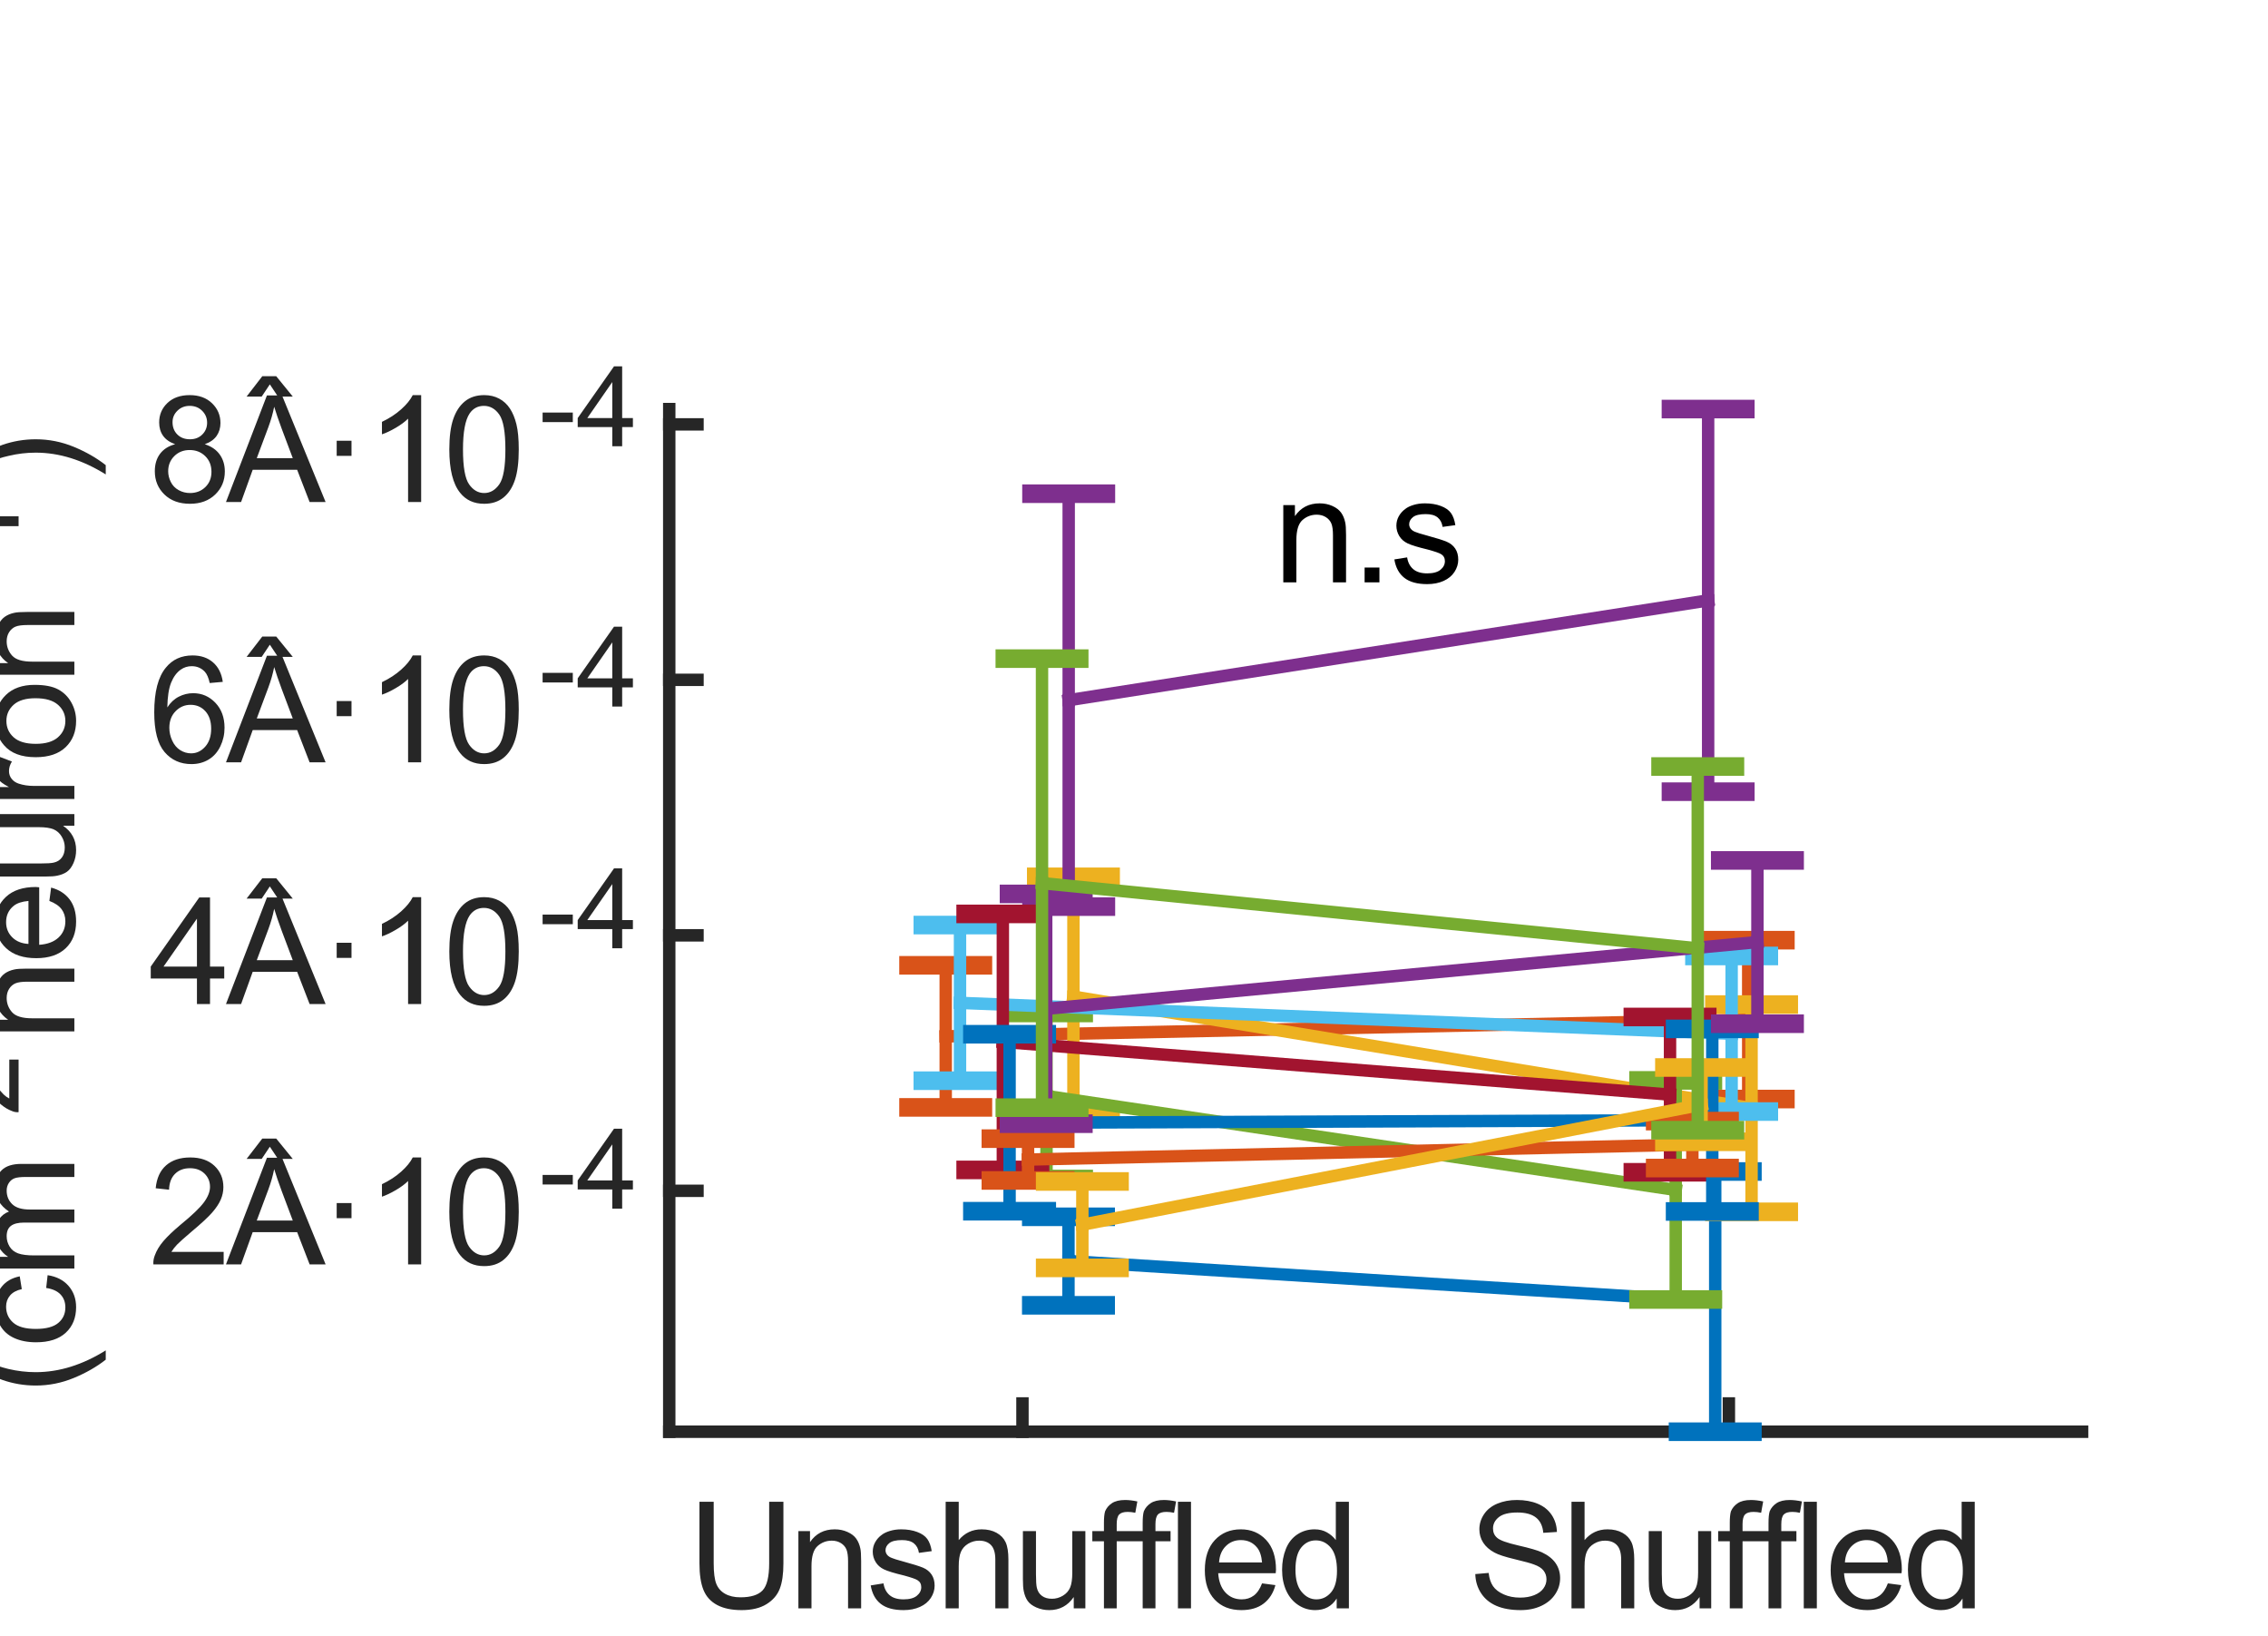 <?xml version="1.0"?>
<!DOCTYPE svg PUBLIC '-//W3C//DTD SVG 1.0//EN'
          'http://www.w3.org/TR/2001/REC-SVG-20010904/DTD/svg10.dtd'>
<svg xmlns:xlink="http://www.w3.org/1999/xlink" style="fill-opacity:1; color-rendering:auto; color-interpolation:auto; text-rendering:auto; stroke:black; stroke-linecap:square; stroke-miterlimit:10; shape-rendering:auto; stroke-opacity:1; fill:black; stroke-dasharray:none; font-weight:normal; stroke-width:1; font-family:'Dialog'; font-style:normal; stroke-linejoin:miter; font-size:12px; stroke-dashoffset:0; image-rendering:auto;" width="122" height="88" xmlns="http://www.w3.org/2000/svg"
><rect width="100%" height="100%" fill="#333333" stroke="none"/><!--Generated by the Batik Graphics2D SVG Generator--><defs id="genericDefs"
  /><g
  ><defs id="defs1"
    ><clipPath clipPathUnits="userSpaceOnUse" id="clipPath1"
      ><path d="M0 0 L122 0 L122 88 L0 88 L0 0 Z"
      /></clipPath
    ></defs
    ><g style="fill:white; stroke:white;"
    ><rect x="0" y="0" width="122" style="clip-path:url(#clipPath1); stroke:none;" height="88"
    /></g
    ><g style="fill:white; text-rendering:optimizeSpeed; color-rendering:optimizeSpeed; image-rendering:optimizeSpeed; shape-rendering:crispEdges; stroke:white; color-interpolation:sRGB;"
    ><rect x="0" width="122" height="88" y="0" style="stroke:none;"
      /><path style="stroke:none;" d="M36 77 L112 77 L112 22 L36 22 Z"
    /></g
    ><g style="fill:rgb(38,38,38); text-rendering:geometricPrecision; image-rendering:optimizeQuality; color-rendering:optimizeQuality; stroke-linejoin:round; stroke:rgb(38,38,38); color-interpolation:linearRGB; stroke-width:0.667;"
    ><line y2="77" style="fill:none;" x1="36" x2="112" y1="77"
      /><line y2="75.48" style="fill:none;" x1="55" x2="55" y1="77"
      /><line y2="75.48" style="fill:none;" x1="93" x2="93" y1="77"
    /></g
    ><g transform="translate(55,78.5)" style="font-size:7.5px; fill:rgb(38,38,38); text-rendering:geometricPrecision; color-rendering:optimizeQuality; image-rendering:optimizeQuality; stroke:rgb(38,38,38); color-interpolation:linearRGB;"
    ><path style="stroke:none;" d="M-13.625 2.266 L-12.859 2.266 L-12.859 5.578 Q-12.859 6.438 -13.055 6.945 Q-13.25 7.453 -13.766 7.773 Q-14.281 8.094 -15.109 8.094 Q-15.906 8.094 -16.422 7.82 Q-16.938 7.547 -17.156 7.016 Q-17.375 6.484 -17.375 5.578 L-17.375 2.266 L-16.609 2.266 L-16.609 5.578 Q-16.609 6.328 -16.469 6.68 Q-16.328 7.031 -15.992 7.219 Q-15.656 7.406 -15.172 7.406 Q-14.328 7.406 -13.977 7.031 Q-13.625 6.656 -13.625 5.578 L-13.625 2.266 ZM-12.053 8 L-12.053 3.844 L-11.428 3.844 L-11.428 4.438 Q-10.959 3.75 -10.099 3.75 Q-9.724 3.75 -9.412 3.891 Q-9.099 4.031 -8.943 4.25 Q-8.787 4.469 -8.724 4.766 Q-8.678 4.953 -8.678 5.453 L-8.678 8 L-9.381 8 L-9.381 5.469 Q-9.381 5.047 -9.467 4.836 Q-9.553 4.625 -9.763 4.492 Q-9.974 4.359 -10.256 4.359 Q-10.693 4.359 -11.021 4.648 Q-11.349 4.938 -11.349 5.734 L-11.349 8 L-12.053 8 ZM-8.163 6.766 L-7.475 6.656 Q-7.413 7.062 -7.147 7.289 Q-6.881 7.516 -6.397 7.516 Q-5.913 7.516 -5.678 7.32 Q-5.444 7.125 -5.444 6.859 Q-5.444 6.609 -5.647 6.484 Q-5.788 6.391 -6.366 6.234 Q-7.147 6.047 -7.444 5.906 Q-7.741 5.766 -7.897 5.508 Q-8.053 5.25 -8.053 4.953 Q-8.053 4.672 -7.92 4.438 Q-7.788 4.203 -7.569 4.047 Q-7.413 3.922 -7.131 3.836 Q-6.85 3.75 -6.522 3.75 Q-6.038 3.75 -5.663 3.891 Q-5.288 4.031 -5.116 4.273 Q-4.944 4.516 -4.881 4.922 L-5.569 5.016 Q-5.616 4.688 -5.835 4.508 Q-6.053 4.328 -6.475 4.328 Q-6.96 4.328 -7.163 4.492 Q-7.366 4.656 -7.366 4.875 Q-7.366 5 -7.288 5.109 Q-7.194 5.234 -7.006 5.297 Q-6.913 5.344 -6.397 5.484 Q-5.647 5.688 -5.35 5.812 Q-5.053 5.938 -4.889 6.18 Q-4.725 6.422 -4.725 6.781 Q-4.725 7.125 -4.928 7.438 Q-5.131 7.75 -5.514 7.922 Q-5.897 8.094 -6.397 8.094 Q-7.194 8.094 -7.623 7.758 Q-8.053 7.422 -8.163 6.766 ZM-4.131 8 L-4.131 2.266 L-3.428 2.266 L-3.428 4.328 Q-2.944 3.75 -2.194 3.75 Q-1.725 3.75 -1.389 3.938 Q-1.053 4.125 -0.905 4.445 Q-0.756 4.766 -0.756 5.375 L-0.756 8 L-1.46 8 L-1.46 5.375 Q-1.46 4.844 -1.686 4.602 Q-1.913 4.359 -2.334 4.359 Q-2.647 4.359 -2.92 4.523 Q-3.194 4.688 -3.311 4.961 Q-3.428 5.234 -3.428 5.734 L-3.428 8 L-4.131 8 ZM2.759 8 L2.759 7.391 Q2.274 8.094 1.446 8.094 Q1.071 8.094 0.751 7.953 Q0.43 7.812 0.282 7.602 Q0.134 7.391 0.071 7.078 Q0.024 6.875 0.024 6.422 L0.024 3.844 L0.727 3.844 L0.727 6.156 Q0.727 6.703 0.774 6.891 Q0.837 7.172 1.048 7.328 Q1.258 7.484 1.587 7.484 Q1.899 7.484 2.173 7.32 Q2.446 7.156 2.563 6.883 Q2.68 6.609 2.68 6.078 L2.68 3.844 L3.384 3.844 L3.384 8 L2.759 8 ZM4.383 8 L4.383 4.391 L3.758 4.391 L3.758 3.844 L4.383 3.844 L4.383 3.406 Q4.383 2.984 4.445 2.781 Q4.555 2.516 4.812 2.344 Q5.07 2.172 5.523 2.172 Q5.82 2.172 6.18 2.25 L6.07 2.859 Q5.852 2.812 5.664 2.812 Q5.336 2.812 5.203 2.953 Q5.07 3.094 5.07 3.469 L5.07 3.844 L5.883 3.844 L5.883 4.391 L5.07 4.391 L5.07 8 L4.383 8 ZM6.467 8 L6.467 4.391 L5.842 4.391 L5.842 3.844 L6.467 3.844 L6.467 3.406 Q6.467 2.984 6.529 2.781 Q6.638 2.516 6.896 2.344 Q7.154 2.172 7.607 2.172 Q7.904 2.172 8.263 2.25 L8.154 2.859 Q7.935 2.812 7.748 2.812 Q7.42 2.812 7.287 2.953 Q7.154 3.094 7.154 3.469 L7.154 3.844 L7.967 3.844 L7.967 4.391 L7.154 4.391 L7.154 8 L6.467 8 ZM8.363 8 L8.363 2.266 L9.066 2.266 L9.066 8 L8.363 8 ZM12.888 6.656 L13.607 6.75 Q13.435 7.391 12.974 7.742 Q12.513 8.094 11.779 8.094 Q10.873 8.094 10.342 7.531 Q9.81 6.969 9.81 5.953 Q9.81 4.906 10.349 4.328 Q10.888 3.75 11.748 3.75 Q12.576 3.75 13.107 4.32 Q13.638 4.891 13.638 5.922 Q13.638 5.984 13.623 6.109 L10.529 6.109 Q10.576 6.781 10.92 7.148 Q11.263 7.516 11.795 7.516 Q12.17 7.516 12.443 7.312 Q12.717 7.109 12.888 6.656 ZM10.576 5.531 L12.888 5.531 Q12.842 5 12.623 4.734 Q12.295 4.328 11.748 4.328 Q11.263 4.328 10.935 4.656 Q10.607 4.984 10.576 5.531 ZM16.903 8 L16.903 7.469 Q16.513 8.094 15.747 8.094 Q15.247 8.094 14.833 7.82 Q14.419 7.547 14.192 7.055 Q13.966 6.562 13.966 5.922 Q13.966 5.312 14.169 4.805 Q14.372 4.297 14.786 4.023 Q15.2 3.75 15.716 3.75 Q16.091 3.75 16.38 3.914 Q16.669 4.078 16.856 4.328 L16.856 2.266 L17.56 2.266 L17.56 8 L16.903 8 ZM14.685 5.922 Q14.685 6.719 15.021 7.117 Q15.356 7.516 15.81 7.516 Q16.278 7.516 16.599 7.141 Q16.919 6.766 16.919 5.984 Q16.919 5.141 16.591 4.742 Q16.263 4.344 15.778 4.344 Q15.31 4.344 14.997 4.727 Q14.685 5.109 14.685 5.922 Z"
    /></g
    ><g transform="translate(93,78.5)" style="font-size:7.5px; fill:rgb(38,38,38); text-rendering:geometricPrecision; color-rendering:optimizeQuality; image-rendering:optimizeQuality; stroke:rgb(38,38,38); color-interpolation:linearRGB;"
    ><path style="stroke:none;" d="M-13.641 6.156 L-12.922 6.094 Q-12.875 6.531 -12.688 6.805 Q-12.5 7.078 -12.109 7.25 Q-11.719 7.422 -11.234 7.422 Q-10.797 7.422 -10.469 7.289 Q-10.141 7.156 -9.977 6.93 Q-9.812 6.703 -9.812 6.438 Q-9.812 6.172 -9.969 5.969 Q-10.125 5.766 -10.484 5.641 Q-10.719 5.547 -11.508 5.359 Q-12.297 5.172 -12.609 5 Q-13.016 4.781 -13.219 4.461 Q-13.422 4.141 -13.422 3.75 Q-13.422 3.312 -13.172 2.938 Q-12.922 2.562 -12.453 2.367 Q-11.984 2.172 -11.406 2.172 Q-10.766 2.172 -10.281 2.375 Q-9.797 2.578 -9.531 2.977 Q-9.266 3.375 -9.25 3.891 L-9.984 3.938 Q-10.031 3.391 -10.375 3.117 Q-10.719 2.844 -11.375 2.844 Q-12.062 2.844 -12.375 3.094 Q-12.688 3.344 -12.688 3.703 Q-12.688 4.016 -12.469 4.203 Q-12.25 4.406 -11.328 4.617 Q-10.406 4.828 -10.062 4.984 Q-9.562 5.219 -9.32 5.57 Q-9.078 5.922 -9.078 6.375 Q-9.078 6.844 -9.344 7.242 Q-9.609 7.641 -10.094 7.867 Q-10.578 8.094 -11.203 8.094 Q-11.969 8.094 -12.5 7.867 Q-13.031 7.641 -13.328 7.188 Q-13.625 6.734 -13.641 6.156 ZM-8.466 8 L-8.466 2.266 L-7.763 2.266 L-7.763 4.328 Q-7.279 3.75 -6.529 3.75 Q-6.06 3.75 -5.724 3.938 Q-5.388 4.125 -5.24 4.445 Q-5.091 4.766 -5.091 5.375 L-5.091 8 L-5.794 8 L-5.794 5.375 Q-5.794 4.844 -6.021 4.602 Q-6.248 4.359 -6.669 4.359 Q-6.982 4.359 -7.255 4.523 Q-7.529 4.688 -7.646 4.961 Q-7.763 5.234 -7.763 5.734 L-7.763 8 L-8.466 8 ZM-1.576 8 L-1.576 7.391 Q-2.061 8.094 -2.889 8.094 Q-3.264 8.094 -3.584 7.953 Q-3.905 7.812 -4.053 7.602 Q-4.201 7.391 -4.264 7.078 Q-4.311 6.875 -4.311 6.422 L-4.311 3.844 L-3.608 3.844 L-3.608 6.156 Q-3.608 6.703 -3.561 6.891 Q-3.498 7.172 -3.287 7.328 Q-3.076 7.484 -2.748 7.484 Q-2.436 7.484 -2.162 7.32 Q-1.889 7.156 -1.772 6.883 Q-1.655 6.609 -1.655 6.078 L-1.655 3.844 L-0.951 3.844 L-0.951 8 L-1.576 8 ZM0.048 8 L0.048 4.391 L-0.577 4.391 L-0.577 3.844 L0.048 3.844 L0.048 3.406 Q0.048 2.984 0.11 2.781 Q0.22 2.516 0.477 2.344 Q0.735 2.172 1.188 2.172 Q1.485 2.172 1.845 2.25 L1.735 2.859 Q1.517 2.812 1.329 2.812 Q1.001 2.812 0.868 2.953 Q0.735 3.094 0.735 3.469 L0.735 3.844 L1.548 3.844 L1.548 4.391 L0.735 4.391 L0.735 8 L0.048 8 ZM2.132 8 L2.132 4.391 L1.507 4.391 L1.507 3.844 L2.132 3.844 L2.132 3.406 Q2.132 2.984 2.194 2.781 Q2.304 2.516 2.561 2.344 Q2.819 2.172 3.272 2.172 Q3.569 2.172 3.929 2.25 L3.819 2.859 Q3.6 2.812 3.413 2.812 Q3.085 2.812 2.952 2.953 Q2.819 3.094 2.819 3.469 L2.819 3.844 L3.632 3.844 L3.632 4.391 L2.819 4.391 L2.819 8 L2.132 8 ZM4.028 8 L4.028 2.266 L4.731 2.266 L4.731 8 L4.028 8 ZM8.553 6.656 L9.272 6.75 Q9.1 7.391 8.639 7.742 Q8.178 8.094 7.444 8.094 Q6.538 8.094 6.007 7.531 Q5.475 6.969 5.475 5.953 Q5.475 4.906 6.014 4.328 Q6.553 3.75 7.413 3.75 Q8.241 3.75 8.772 4.32 Q9.303 4.891 9.303 5.922 Q9.303 5.984 9.288 6.109 L6.194 6.109 Q6.241 6.781 6.585 7.148 Q6.928 7.516 7.46 7.516 Q7.835 7.516 8.108 7.312 Q8.382 7.109 8.553 6.656 ZM6.241 5.531 L8.553 5.531 Q8.507 5 8.288 4.734 Q7.96 4.328 7.413 4.328 Q6.928 4.328 6.6 4.656 Q6.272 4.984 6.241 5.531 ZM12.568 8 L12.568 7.469 Q12.178 8.094 11.412 8.094 Q10.912 8.094 10.498 7.82 Q10.084 7.547 9.857 7.055 Q9.631 6.562 9.631 5.922 Q9.631 5.312 9.834 4.805 Q10.037 4.297 10.451 4.023 Q10.865 3.75 11.381 3.75 Q11.756 3.75 12.045 3.914 Q12.334 4.078 12.521 4.328 L12.521 2.266 L13.225 2.266 L13.225 8 L12.568 8 ZM10.35 5.922 Q10.35 6.719 10.685 7.117 Q11.021 7.516 11.475 7.516 Q11.943 7.516 12.264 7.141 Q12.584 6.766 12.584 5.984 Q12.584 5.141 12.256 4.742 Q11.928 4.344 11.443 4.344 Q10.975 4.344 10.662 4.727 Q10.35 5.109 10.35 5.922 Z"
    /></g
    ><g style="fill:rgb(38,38,38); text-rendering:geometricPrecision; image-rendering:optimizeQuality; color-rendering:optimizeQuality; stroke-linejoin:round; stroke:rgb(38,38,38); color-interpolation:linearRGB; stroke-width:0.667;"
    ><line y2="22" style="fill:none;" x1="36" x2="36" y1="77"
      /><line y2="64.043" style="fill:none;" x1="36" x2="37.52" y1="64.043"
      /><line y2="50.303" style="fill:none;" x1="36" x2="37.52" y1="50.303"
      /><line y2="36.564" style="fill:none;" x1="36" x2="37.52" y1="36.564"
      /><line y2="22.825" style="fill:none;" x1="36" x2="37.52" y1="22.825"
    /></g
    ><g transform="translate(8,68)" style="font-size:7.5px; fill:rgb(38,38,38); text-rendering:geometricPrecision; color-rendering:optimizeQuality; image-rendering:optimizeQuality; stroke:rgb(38,38,38); color-interpolation:linearRGB;"
    ><path style="stroke:none;" d="M4.031 -0.672 L4.031 0 L0.25 0 Q0.234 -0.25 0.328 -0.484 Q0.469 -0.875 0.789 -1.25 Q1.109 -1.625 1.703 -2.125 Q2.641 -2.891 2.969 -3.336 Q3.297 -3.781 3.297 -4.172 Q3.297 -4.594 3 -4.883 Q2.703 -5.172 2.219 -5.172 Q1.719 -5.172 1.414 -4.867 Q1.109 -4.562 1.094 -4.016 L0.375 -4.094 Q0.453 -4.906 0.938 -5.328 Q1.422 -5.75 2.234 -5.75 Q3.062 -5.75 3.539 -5.297 Q4.016 -4.844 4.016 -4.156 Q4.016 -3.812 3.875 -3.484 Q3.734 -3.156 3.414 -2.789 Q3.094 -2.422 2.328 -1.781 Q1.703 -1.25 1.523 -1.062 Q1.344 -0.875 1.219 -0.672 L4.031 -0.672 ZM4.155 0 L6.359 -5.734 L7.171 -5.734 L9.515 0 L8.655 0 L7.984 -1.734 L5.593 -1.734 L4.968 0 L4.155 0 ZM5.812 -2.359 L7.749 -2.359 L7.155 -3.938 Q6.89 -4.656 6.749 -5.125 Q6.64 -4.578 6.437 -4.031 L5.812 -2.359 ZM6.515 -6.328 L6.077 -5.672 L5.265 -5.672 L6.109 -6.766 L6.859 -6.766 L7.749 -5.672 L6.952 -5.672 L6.515 -6.328 ZM10.111 -2.484 L10.111 -3.297 L10.908 -3.297 L10.908 -2.484 L10.111 -2.484 ZM14.655 0 L13.952 0 L13.952 -4.484 Q13.702 -4.234 13.288 -3.992 Q12.874 -3.75 12.546 -3.641 L12.546 -4.312 Q13.14 -4.594 13.577 -4.984 Q14.015 -5.375 14.202 -5.75 L14.655 -5.75 L14.655 0 ZM16.17 -2.828 Q16.17 -3.844 16.381 -4.461 Q16.592 -5.078 17.006 -5.414 Q17.42 -5.75 18.045 -5.75 Q18.498 -5.75 18.85 -5.562 Q19.202 -5.375 19.428 -5.031 Q19.655 -4.688 19.78 -4.18 Q19.905 -3.672 19.905 -2.828 Q19.905 -1.812 19.702 -1.195 Q19.498 -0.578 19.084 -0.242 Q18.67 0.094 18.045 0.094 Q17.217 0.094 16.748 -0.5 Q16.17 -1.219 16.17 -2.828 ZM16.905 -2.828 Q16.905 -1.422 17.233 -0.953 Q17.561 -0.484 18.045 -0.484 Q18.53 -0.484 18.858 -0.953 Q19.186 -1.422 19.186 -2.828 Q19.186 -4.234 18.858 -4.703 Q18.53 -5.172 18.03 -5.172 Q17.545 -5.172 17.264 -4.766 Q16.905 -4.234 16.905 -2.828 Z"
    /></g
    ><g transform="translate(29,65)" style="font-size:6px; fill:rgb(38,38,38); text-rendering:geometricPrecision; color-rendering:optimizeQuality; image-rendering:optimizeQuality; stroke:rgb(38,38,38); color-interpolation:linearRGB;"
    ><path style="stroke:none;" d="M0.188 -1.297 L0.188 -1.812 L1.812 -1.812 L1.812 -1.297 L0.188 -1.297 ZM3.936 0 L3.936 -1.031 L2.076 -1.031 L2.076 -1.516 L4.029 -4.297 L4.467 -4.297 L4.467 -1.516 L5.045 -1.516 L5.045 -1.031 L4.467 -1.031 L4.467 0 L3.936 0 ZM3.936 -1.516 L3.936 -3.453 L2.592 -1.516 L3.936 -1.516 Z"
    /></g
    ><g transform="translate(8,54)" style="font-size:7.5px; fill:rgb(38,38,38); text-rendering:geometricPrecision; color-rendering:optimizeQuality; image-rendering:optimizeQuality; stroke:rgb(38,38,38); color-interpolation:linearRGB;"
    ><path style="stroke:none;" d="M2.594 0 L2.594 -1.375 L0.109 -1.375 L0.109 -2.016 L2.719 -5.734 L3.297 -5.734 L3.297 -2.016 L4.062 -2.016 L4.062 -1.375 L3.297 -1.375 L3.297 0 L2.594 0 ZM2.594 -2.016 L2.594 -4.594 L0.797 -2.016 L2.594 -2.016 ZM4.155 0 L6.359 -5.734 L7.171 -5.734 L9.515 0 L8.655 0 L7.984 -1.734 L5.593 -1.734 L4.968 0 L4.155 0 ZM5.812 -2.359 L7.749 -2.359 L7.155 -3.938 Q6.89 -4.656 6.749 -5.125 Q6.64 -4.578 6.437 -4.031 L5.812 -2.359 ZM6.515 -6.328 L6.077 -5.672 L5.265 -5.672 L6.109 -6.766 L6.859 -6.766 L7.749 -5.672 L6.952 -5.672 L6.515 -6.328 ZM10.111 -2.484 L10.111 -3.297 L10.908 -3.297 L10.908 -2.484 L10.111 -2.484 ZM14.655 0 L13.952 0 L13.952 -4.484 Q13.702 -4.234 13.288 -3.992 Q12.874 -3.75 12.546 -3.641 L12.546 -4.312 Q13.14 -4.594 13.577 -4.984 Q14.015 -5.375 14.202 -5.75 L14.655 -5.75 L14.655 0 ZM16.17 -2.828 Q16.17 -3.844 16.381 -4.461 Q16.592 -5.078 17.006 -5.414 Q17.42 -5.75 18.045 -5.75 Q18.498 -5.75 18.85 -5.562 Q19.202 -5.375 19.428 -5.031 Q19.655 -4.688 19.78 -4.18 Q19.905 -3.672 19.905 -2.828 Q19.905 -1.812 19.702 -1.195 Q19.498 -0.578 19.084 -0.242 Q18.67 0.094 18.045 0.094 Q17.217 0.094 16.748 -0.5 Q16.17 -1.219 16.17 -2.828 ZM16.905 -2.828 Q16.905 -1.422 17.233 -0.953 Q17.561 -0.484 18.045 -0.484 Q18.53 -0.484 18.858 -0.953 Q19.186 -1.422 19.186 -2.828 Q19.186 -4.234 18.858 -4.703 Q18.53 -5.172 18.03 -5.172 Q17.545 -5.172 17.264 -4.766 Q16.905 -4.234 16.905 -2.828 Z"
    /></g
    ><g transform="translate(29,51)" style="font-size:6px; fill:rgb(38,38,38); text-rendering:geometricPrecision; color-rendering:optimizeQuality; image-rendering:optimizeQuality; stroke:rgb(38,38,38); color-interpolation:linearRGB;"
    ><path style="stroke:none;" d="M0.188 -1.297 L0.188 -1.812 L1.812 -1.812 L1.812 -1.297 L0.188 -1.297 ZM3.936 0 L3.936 -1.031 L2.076 -1.031 L2.076 -1.516 L4.029 -4.297 L4.467 -4.297 L4.467 -1.516 L5.045 -1.516 L5.045 -1.031 L4.467 -1.031 L4.467 0 L3.936 0 ZM3.936 -1.516 L3.936 -3.453 L2.592 -1.516 L3.936 -1.516 Z"
    /></g
    ><g transform="translate(8,41)" style="font-size:7.5px; fill:rgb(38,38,38); text-rendering:geometricPrecision; color-rendering:optimizeQuality; image-rendering:optimizeQuality; stroke:rgb(38,38,38); color-interpolation:linearRGB;"
    ><path style="stroke:none;" d="M3.984 -4.328 L3.281 -4.266 Q3.188 -4.688 3.016 -4.875 Q2.734 -5.172 2.312 -5.172 Q1.984 -5.172 1.719 -4.984 Q1.391 -4.75 1.203 -4.281 Q1.016 -3.812 1 -2.953 Q1.25 -3.344 1.617 -3.531 Q1.984 -3.719 2.391 -3.719 Q3.094 -3.719 3.586 -3.203 Q4.078 -2.688 4.078 -1.859 Q4.078 -1.328 3.852 -0.859 Q3.625 -0.391 3.219 -0.148 Q2.812 0.094 2.297 0.094 Q1.406 0.094 0.852 -0.555 Q0.297 -1.203 0.297 -2.688 Q0.297 -4.344 0.922 -5.094 Q1.453 -5.75 2.359 -5.75 Q3.031 -5.75 3.461 -5.375 Q3.891 -5 3.984 -4.328 ZM1.109 -1.859 Q1.109 -1.5 1.266 -1.164 Q1.422 -0.828 1.695 -0.656 Q1.969 -0.484 2.281 -0.484 Q2.719 -0.484 3.039 -0.844 Q3.359 -1.203 3.359 -1.812 Q3.359 -2.406 3.047 -2.75 Q2.734 -3.094 2.25 -3.094 Q1.781 -3.094 1.445 -2.75 Q1.109 -2.406 1.109 -1.859 ZM4.155 0 L6.359 -5.734 L7.171 -5.734 L9.515 0 L8.655 0 L7.984 -1.734 L5.593 -1.734 L4.968 0 L4.155 0 ZM5.812 -2.359 L7.749 -2.359 L7.155 -3.938 Q6.89 -4.656 6.749 -5.125 Q6.64 -4.578 6.437 -4.031 L5.812 -2.359 ZM6.515 -6.328 L6.077 -5.672 L5.265 -5.672 L6.109 -6.766 L6.859 -6.766 L7.749 -5.672 L6.952 -5.672 L6.515 -6.328 ZM10.111 -2.484 L10.111 -3.297 L10.908 -3.297 L10.908 -2.484 L10.111 -2.484 ZM14.655 0 L13.952 0 L13.952 -4.484 Q13.702 -4.234 13.288 -3.992 Q12.874 -3.75 12.546 -3.641 L12.546 -4.312 Q13.14 -4.594 13.577 -4.984 Q14.015 -5.375 14.202 -5.75 L14.655 -5.75 L14.655 0 ZM16.17 -2.828 Q16.17 -3.844 16.381 -4.461 Q16.592 -5.078 17.006 -5.414 Q17.42 -5.75 18.045 -5.75 Q18.498 -5.75 18.85 -5.562 Q19.202 -5.375 19.428 -5.031 Q19.655 -4.688 19.78 -4.18 Q19.905 -3.672 19.905 -2.828 Q19.905 -1.812 19.702 -1.195 Q19.498 -0.578 19.084 -0.242 Q18.67 0.094 18.045 0.094 Q17.217 0.094 16.748 -0.5 Q16.17 -1.219 16.17 -2.828 ZM16.905 -2.828 Q16.905 -1.422 17.233 -0.953 Q17.561 -0.484 18.045 -0.484 Q18.53 -0.484 18.858 -0.953 Q19.186 -1.422 19.186 -2.828 Q19.186 -4.234 18.858 -4.703 Q18.53 -5.172 18.03 -5.172 Q17.545 -5.172 17.264 -4.766 Q16.905 -4.234 16.905 -2.828 Z"
    /></g
    ><g transform="translate(29,38)" style="font-size:6px; fill:rgb(38,38,38); text-rendering:geometricPrecision; color-rendering:optimizeQuality; image-rendering:optimizeQuality; stroke:rgb(38,38,38); color-interpolation:linearRGB;"
    ><path style="stroke:none;" d="M0.188 -1.297 L0.188 -1.812 L1.812 -1.812 L1.812 -1.297 L0.188 -1.297 ZM3.936 0 L3.936 -1.031 L2.076 -1.031 L2.076 -1.516 L4.029 -4.297 L4.467 -4.297 L4.467 -1.516 L5.045 -1.516 L5.045 -1.031 L4.467 -1.031 L4.467 0 L3.936 0 ZM3.936 -1.516 L3.936 -3.453 L2.592 -1.516 L3.936 -1.516 Z"
    /></g
    ><g transform="translate(8,27)" style="font-size:7.5px; fill:rgb(38,38,38); text-rendering:geometricPrecision; color-rendering:optimizeQuality; image-rendering:optimizeQuality; stroke:rgb(38,38,38); color-interpolation:linearRGB;"
    ><path style="stroke:none;" d="M1.422 -3.109 Q0.984 -3.266 0.773 -3.562 Q0.562 -3.859 0.562 -4.281 Q0.562 -4.906 1.008 -5.328 Q1.453 -5.75 2.203 -5.75 Q2.953 -5.75 3.406 -5.312 Q3.859 -4.875 3.859 -4.25 Q3.859 -3.859 3.656 -3.562 Q3.453 -3.266 3.016 -3.109 Q3.547 -2.938 3.82 -2.555 Q4.094 -2.172 4.094 -1.641 Q4.094 -0.906 3.578 -0.406 Q3.062 0.094 2.219 0.094 Q1.359 0.094 0.844 -0.406 Q0.328 -0.906 0.328 -1.656 Q0.328 -2.219 0.609 -2.594 Q0.891 -2.969 1.422 -3.109 ZM1.281 -4.297 Q1.281 -3.891 1.539 -3.633 Q1.797 -3.375 2.219 -3.375 Q2.625 -3.375 2.883 -3.633 Q3.141 -3.891 3.141 -4.266 Q3.141 -4.641 2.875 -4.906 Q2.609 -5.172 2.203 -5.172 Q1.812 -5.172 1.547 -4.914 Q1.281 -4.656 1.281 -4.297 ZM1.047 -1.656 Q1.047 -1.359 1.188 -1.078 Q1.328 -0.797 1.609 -0.641 Q1.891 -0.484 2.219 -0.484 Q2.719 -0.484 3.047 -0.805 Q3.375 -1.125 3.375 -1.625 Q3.375 -2.141 3.039 -2.469 Q2.703 -2.797 2.203 -2.797 Q1.703 -2.797 1.375 -2.469 Q1.047 -2.141 1.047 -1.656 ZM4.155 0 L6.359 -5.734 L7.171 -5.734 L9.515 0 L8.655 0 L7.984 -1.734 L5.593 -1.734 L4.968 0 L4.155 0 ZM5.812 -2.359 L7.749 -2.359 L7.155 -3.938 Q6.89 -4.656 6.749 -5.125 Q6.64 -4.578 6.437 -4.031 L5.812 -2.359 ZM6.515 -6.328 L6.077 -5.672 L5.265 -5.672 L6.109 -6.766 L6.859 -6.766 L7.749 -5.672 L6.952 -5.672 L6.515 -6.328 ZM10.111 -2.484 L10.111 -3.297 L10.908 -3.297 L10.908 -2.484 L10.111 -2.484 ZM14.655 0 L13.952 0 L13.952 -4.484 Q13.702 -4.234 13.288 -3.992 Q12.874 -3.75 12.546 -3.641 L12.546 -4.312 Q13.14 -4.594 13.577 -4.984 Q14.015 -5.375 14.202 -5.75 L14.655 -5.75 L14.655 0 ZM16.17 -2.828 Q16.17 -3.844 16.381 -4.461 Q16.592 -5.078 17.006 -5.414 Q17.42 -5.75 18.045 -5.75 Q18.498 -5.75 18.85 -5.562 Q19.202 -5.375 19.428 -5.031 Q19.655 -4.688 19.78 -4.18 Q19.905 -3.672 19.905 -2.828 Q19.905 -1.812 19.702 -1.195 Q19.498 -0.578 19.084 -0.242 Q18.67 0.094 18.045 0.094 Q17.217 0.094 16.748 -0.5 Q16.17 -1.219 16.17 -2.828 ZM16.905 -2.828 Q16.905 -1.422 17.233 -0.953 Q17.561 -0.484 18.045 -0.484 Q18.53 -0.484 18.858 -0.953 Q19.186 -1.422 19.186 -2.828 Q19.186 -4.234 18.858 -4.703 Q18.53 -5.172 18.03 -5.172 Q17.545 -5.172 17.264 -4.766 Q16.905 -4.234 16.905 -2.828 Z"
    /></g
    ><g transform="translate(29,24)" style="font-size:6px; fill:rgb(38,38,38); text-rendering:geometricPrecision; color-rendering:optimizeQuality; image-rendering:optimizeQuality; stroke:rgb(38,38,38); color-interpolation:linearRGB;"
    ><path style="stroke:none;" d="M0.188 -1.297 L0.188 -1.812 L1.812 -1.812 L1.812 -1.297 L0.188 -1.297 ZM3.936 0 L3.936 -1.031 L2.076 -1.031 L2.076 -1.516 L4.029 -4.297 L4.467 -4.297 L4.467 -1.516 L5.045 -1.516 L5.045 -1.031 L4.467 -1.031 L4.467 0 L3.936 0 ZM3.936 -1.516 L3.936 -3.453 L2.592 -1.516 L3.936 -1.516 Z"
    /></g
    ><g transform="translate(-11,67) rotate(-90)" style="font-size:7.5px; fill:rgb(38,38,38); text-rendering:geometricPrecision; color-rendering:optimizeQuality; image-rendering:optimizeQuality; stroke:rgb(38,38,38); color-interpolation:linearRGB;"
    ><path style="stroke:none;" d="M0.75 0 L0.75 -5.734 L1.5 -5.734 L1.5 0 L0.75 0 Z"
    /></g
    ><g transform="translate(-8,64) rotate(-90)" style="font-size:6px; fill:rgb(38,38,38); text-rendering:geometricPrecision; color-rendering:optimizeQuality; image-rendering:optimizeQuality; stroke:rgb(38,38,38); color-interpolation:linearRGB;"
    ><path style="stroke:none;" d="M0.25 -2.125 Q0.25 -2.875 0.406 -3.344 Q0.562 -3.812 0.875 -4.062 Q1.188 -4.312 1.656 -4.312 Q2 -4.312 2.258 -4.172 Q2.516 -4.031 2.688 -3.773 Q2.859 -3.516 2.953 -3.133 Q3.047 -2.75 3.047 -2.125 Q3.047 -1.359 2.891 -0.898 Q2.734 -0.438 2.43 -0.18 Q2.125 0.078 1.656 0.078 Q1.031 0.078 0.672 -0.375 Q0.25 -0.906 0.25 -2.125 ZM0.797 -2.125 Q0.797 -1.062 1.039 -0.711 Q1.281 -0.359 1.656 -0.359 Q2.016 -0.359 2.266 -0.711 Q2.516 -1.062 2.516 -2.125 Q2.516 -3.172 2.266 -3.523 Q2.016 -3.875 1.641 -3.875 Q1.281 -3.875 1.062 -3.562 Q0.797 -3.172 0.797 -2.125 Z"
    /></g
    ><g transform="translate(-11,60) rotate(-90)" style="font-size:7.5px; fill:rgb(38,38,38); text-rendering:geometricPrecision; color-rendering:optimizeQuality; image-rendering:optimizeQuality; stroke:rgb(38,38,38); color-interpolation:linearRGB;"
    ><path style="stroke:none;" d="M2.787 0 L2.787 -3.609 L2.162 -3.609 L2.162 -4.156 L2.787 -4.156 L2.787 -4.594 Q2.787 -5.016 2.849 -5.219 Q2.959 -5.484 3.217 -5.656 Q3.474 -5.828 3.928 -5.828 Q4.224 -5.828 4.584 -5.75 L4.474 -5.141 Q4.256 -5.188 4.068 -5.188 Q3.74 -5.188 3.607 -5.047 Q3.474 -4.906 3.474 -4.531 L3.474 -4.156 L4.287 -4.156 L4.287 -3.609 L3.474 -3.609 L3.474 0 L2.787 0 ZM4.699 -4.922 L4.699 -5.734 L5.402 -5.734 L5.402 -4.922 L4.699 -4.922 ZM4.699 0 L4.699 -4.156 L5.402 -4.156 L5.402 0 L4.699 0 ZM7.896 -0.625 L8.006 -0.016 Q7.709 0.062 7.474 0.062 Q7.084 0.062 6.873 -0.062 Q6.662 -0.188 6.576 -0.383 Q6.49 -0.578 6.49 -1.219 L6.49 -3.609 L5.974 -3.609 L5.974 -4.156 L6.49 -4.156 L6.49 -5.172 L7.193 -5.594 L7.193 -4.156 L7.896 -4.156 L7.896 -3.609 L7.193 -3.609 L7.193 -1.172 Q7.193 -0.875 7.232 -0.789 Q7.271 -0.703 7.349 -0.656 Q7.428 -0.609 7.584 -0.609 Q7.709 -0.609 7.896 -0.625 ZM11.689 0 L10.111 -4.156 L10.845 -4.156 L11.736 -1.672 Q11.876 -1.266 12.001 -0.828 Q12.095 -1.156 12.267 -1.625 L13.189 -4.156 L13.908 -4.156 L12.345 0 L11.689 0 ZM16.986 -0.516 Q16.595 -0.188 16.236 -0.047 Q15.876 0.094 15.454 0.094 Q14.783 0.094 14.415 -0.242 Q14.048 -0.578 14.048 -1.094 Q14.048 -1.406 14.181 -1.656 Q14.314 -1.906 14.54 -2.055 Q14.767 -2.203 15.048 -2.281 Q15.251 -2.344 15.673 -2.391 Q16.532 -2.5 16.923 -2.641 Q16.939 -2.781 16.939 -2.812 Q16.939 -3.25 16.736 -3.422 Q16.47 -3.656 15.939 -3.656 Q15.439 -3.656 15.204 -3.484 Q14.97 -3.312 14.845 -2.875 L14.158 -2.969 Q14.251 -3.406 14.47 -3.68 Q14.689 -3.953 15.095 -4.102 Q15.501 -4.25 16.032 -4.25 Q16.564 -4.25 16.9 -4.125 Q17.236 -4 17.392 -3.805 Q17.548 -3.609 17.611 -3.328 Q17.642 -3.141 17.642 -2.672 L17.642 -1.734 Q17.642 -0.766 17.689 -0.5 Q17.736 -0.234 17.861 0 L17.126 0 Q17.017 -0.219 16.986 -0.516 ZM16.923 -2.078 Q16.548 -1.922 15.783 -1.812 Q15.345 -1.75 15.165 -1.672 Q14.986 -1.594 14.892 -1.445 Q14.798 -1.297 14.798 -1.109 Q14.798 -0.828 15.009 -0.641 Q15.22 -0.453 15.626 -0.453 Q16.032 -0.453 16.353 -0.633 Q16.673 -0.812 16.814 -1.125 Q16.923 -1.359 16.923 -1.828 L16.923 -2.078 ZM18.438 0 L18.438 -5.734 L19.141 -5.734 L19.141 0 L18.438 0 ZM22.839 0 L22.839 -0.609 Q22.354 0.094 21.526 0.094 Q21.151 0.094 20.831 -0.047 Q20.511 -0.188 20.362 -0.398 Q20.214 -0.609 20.151 -0.922 Q20.104 -1.125 20.104 -1.578 L20.104 -4.156 L20.807 -4.156 L20.807 -1.844 Q20.807 -1.297 20.854 -1.109 Q20.917 -0.828 21.128 -0.672 Q21.339 -0.516 21.667 -0.516 Q21.979 -0.516 22.253 -0.68 Q22.526 -0.844 22.643 -1.117 Q22.761 -1.391 22.761 -1.922 L22.761 -4.156 L23.464 -4.156 L23.464 0 L22.839 0 ZM27.135 -1.344 L27.854 -1.25 Q27.682 -0.609 27.221 -0.258 Q26.76 0.094 26.025 0.094 Q25.119 0.094 24.588 -0.469 Q24.057 -1.031 24.057 -2.047 Q24.057 -3.094 24.596 -3.672 Q25.135 -4.25 25.994 -4.25 Q26.822 -4.25 27.354 -3.68 Q27.885 -3.109 27.885 -2.078 Q27.885 -2.016 27.869 -1.891 L24.775 -1.891 Q24.822 -1.219 25.166 -0.852 Q25.51 -0.484 26.041 -0.484 Q26.416 -0.484 26.689 -0.688 Q26.963 -0.891 27.135 -1.344 ZM24.822 -2.469 L27.135 -2.469 Q27.088 -3 26.869 -3.266 Q26.541 -3.672 25.994 -3.672 Q25.51 -3.672 25.182 -3.344 Q24.854 -3.016 24.822 -2.469 Z"
    /></g
    ><g transform="translate(4,75) rotate(-90)" style="font-size:7.5px; fill:rgb(38,38,38); text-rendering:geometricPrecision; color-rendering:optimizeQuality; image-rendering:optimizeQuality; stroke:rgb(38,38,38); color-interpolation:linearRGB;"
    ><path style="stroke:none;" d="M1.875 1.688 Q1.297 0.953 0.891 -0.031 Q0.484 -1.016 0.484 -2.078 Q0.484 -3 0.781 -3.859 Q1.141 -4.844 1.875 -5.828 L2.375 -5.828 Q1.906 -5.016 1.75 -4.672 Q1.516 -4.125 1.375 -3.547 Q1.203 -2.812 1.203 -2.078 Q1.203 -0.188 2.375 1.688 L1.875 1.688 ZM5.732 -1.516 L6.419 -1.438 Q6.31 -0.719 5.841 -0.312 Q5.373 0.094 4.701 0.094 Q3.841 0.094 3.326 -0.461 Q2.81 -1.016 2.81 -2.062 Q2.81 -2.734 3.037 -3.234 Q3.263 -3.734 3.716 -3.992 Q4.169 -4.25 4.701 -4.25 Q5.373 -4.25 5.802 -3.906 Q6.232 -3.562 6.357 -2.938 L5.669 -2.828 Q5.576 -3.25 5.326 -3.461 Q5.076 -3.672 4.732 -3.672 Q4.201 -3.672 3.865 -3.289 Q3.529 -2.906 3.529 -2.078 Q3.529 -1.25 3.849 -0.867 Q4.169 -0.484 4.685 -0.484 Q5.107 -0.484 5.38 -0.742 Q5.654 -1 5.732 -1.516 ZM6.779 0 L6.779 -4.156 L7.404 -4.156 L7.404 -3.562 Q7.607 -3.875 7.927 -4.062 Q8.248 -4.25 8.669 -4.25 Q9.123 -4.25 9.419 -4.055 Q9.716 -3.859 9.841 -3.516 Q10.326 -4.25 11.123 -4.25 Q11.732 -4.25 12.068 -3.906 Q12.404 -3.562 12.404 -2.844 L12.404 0 L11.701 0 L11.701 -2.609 Q11.701 -3.031 11.63 -3.219 Q11.56 -3.406 11.38 -3.523 Q11.201 -3.641 10.966 -3.641 Q10.529 -3.641 10.24 -3.344 Q9.951 -3.047 9.951 -2.406 L9.951 0 L9.248 0 L9.248 -2.703 Q9.248 -3.172 9.076 -3.406 Q8.904 -3.641 8.513 -3.641 Q8.216 -3.641 7.958 -3.484 Q7.701 -3.328 7.591 -3.023 Q7.482 -2.719 7.482 -2.156 L7.482 0 L6.779 0 Z"
    /></g
    ><g transform="translate(1,62) rotate(-90)" style="font-size:6px; fill:rgb(38,38,38); text-rendering:geometricPrecision; color-rendering:optimizeQuality; image-rendering:optimizeQuality; stroke:rgb(38,38,38); color-interpolation:linearRGB;"
    ><path style="stroke:none;" d="M0.188 -1.297 L0.188 -1.812 L1.812 -1.812 L1.812 -1.297 L0.188 -1.297 ZM5.014 -0.5 L5.014 0 L2.186 0 Q2.17 -0.188 2.248 -0.359 Q2.357 -0.656 2.592 -0.938 Q2.826 -1.219 3.279 -1.594 Q3.982 -2.156 4.225 -2.492 Q4.467 -2.828 4.467 -3.125 Q4.467 -3.453 4.248 -3.664 Q4.029 -3.875 3.67 -3.875 Q3.279 -3.875 3.053 -3.648 Q2.826 -3.422 2.826 -3.016 L2.279 -3.078 Q2.342 -3.672 2.701 -3.992 Q3.061 -4.312 3.67 -4.312 Q4.295 -4.312 4.654 -3.969 Q5.014 -3.625 5.014 -3.125 Q5.014 -2.859 4.904 -2.609 Q4.795 -2.359 4.553 -2.086 Q4.311 -1.812 3.748 -1.328 Q3.264 -0.938 3.131 -0.797 Q2.998 -0.656 2.92 -0.5 L5.014 -0.5 Z"
    /></g
    ><g transform="translate(4,56) rotate(-90)" style="font-size:7.5px; fill:rgb(38,38,38); text-rendering:geometricPrecision; color-rendering:optimizeQuality; image-rendering:optimizeQuality; stroke:rgb(38,38,38); color-interpolation:linearRGB;"
    ><path style="stroke:none;" d="M0.531 0 L0.531 -4.156 L1.156 -4.156 L1.156 -3.562 Q1.625 -4.25 2.484 -4.25 Q2.859 -4.25 3.172 -4.109 Q3.484 -3.969 3.641 -3.75 Q3.797 -3.531 3.859 -3.234 Q3.906 -3.047 3.906 -2.547 L3.906 0 L3.203 0 L3.203 -2.531 Q3.203 -2.953 3.117 -3.164 Q3.031 -3.375 2.82 -3.508 Q2.609 -3.641 2.328 -3.641 Q1.891 -3.641 1.562 -3.352 Q1.234 -3.062 1.234 -2.266 L1.234 0 L0.531 0 ZM7.546 -1.344 L8.265 -1.25 Q8.093 -0.609 7.632 -0.258 Q7.171 0.094 6.437 0.094 Q5.53 0.094 4.999 -0.469 Q4.468 -1.031 4.468 -2.047 Q4.468 -3.094 5.007 -3.672 Q5.546 -4.25 6.405 -4.25 Q7.234 -4.25 7.765 -3.68 Q8.296 -3.109 8.296 -2.078 Q8.296 -2.016 8.28 -1.891 L5.187 -1.891 Q5.234 -1.219 5.577 -0.852 Q5.921 -0.484 6.452 -0.484 Q6.827 -0.484 7.101 -0.688 Q7.374 -0.891 7.546 -1.344 ZM5.234 -2.469 L7.546 -2.469 Q7.499 -3 7.28 -3.266 Q6.952 -3.672 6.405 -3.672 Q5.921 -3.672 5.593 -3.344 Q5.265 -3.016 5.234 -2.469 ZM11.592 0 L11.592 -0.609 Q11.108 0.094 10.28 0.094 Q9.905 0.094 9.585 -0.047 Q9.264 -0.188 9.116 -0.398 Q8.967 -0.609 8.905 -0.922 Q8.858 -1.125 8.858 -1.578 L8.858 -4.156 L9.561 -4.156 L9.561 -1.844 Q9.561 -1.297 9.608 -1.109 Q9.67 -0.828 9.881 -0.672 Q10.092 -0.516 10.42 -0.516 Q10.733 -0.516 11.006 -0.68 Q11.28 -0.844 11.397 -1.117 Q11.514 -1.391 11.514 -1.922 L11.514 -4.156 L12.217 -4.156 L12.217 0 L11.592 0 ZM13.029 0 L13.029 -4.156 L13.67 -4.156 L13.67 -3.516 Q13.904 -3.969 14.115 -4.109 Q14.326 -4.25 14.56 -4.25 Q14.92 -4.25 15.295 -4.016 L15.045 -3.359 Q14.795 -3.516 14.529 -3.516 Q14.295 -3.516 14.115 -3.375 Q13.935 -3.234 13.857 -3 Q13.732 -2.625 13.732 -2.172 L13.732 0 L13.029 0 ZM15.277 -2.078 Q15.277 -3.234 15.917 -3.781 Q16.448 -4.25 17.23 -4.25 Q18.073 -4.25 18.62 -3.688 Q19.167 -3.125 19.167 -2.141 Q19.167 -1.328 18.925 -0.875 Q18.683 -0.422 18.222 -0.164 Q17.761 0.094 17.23 0.094 Q16.355 0.094 15.816 -0.469 Q15.277 -1.031 15.277 -2.078 ZM15.995 -2.078 Q15.995 -1.281 16.347 -0.883 Q16.698 -0.484 17.23 -0.484 Q17.745 -0.484 18.097 -0.883 Q18.448 -1.281 18.448 -2.094 Q18.448 -2.875 18.097 -3.266 Q17.745 -3.656 17.23 -3.656 Q16.698 -3.656 16.347 -3.266 Q15.995 -2.875 15.995 -2.078 ZM19.713 0 L19.713 -4.156 L20.338 -4.156 L20.338 -3.562 Q20.807 -4.25 21.666 -4.25 Q22.041 -4.25 22.354 -4.109 Q22.666 -3.969 22.823 -3.75 Q22.979 -3.531 23.041 -3.234 Q23.088 -3.047 23.088 -2.547 L23.088 0 L22.385 0 L22.385 -2.531 Q22.385 -2.953 22.299 -3.164 Q22.213 -3.375 22.002 -3.508 Q21.791 -3.641 21.51 -3.641 Q21.073 -3.641 20.745 -3.352 Q20.416 -3.062 20.416 -2.266 L20.416 0 L19.713 0 Z"
    /></g
    ><g transform="translate(1,32) rotate(-90)" style="font-size:6px; fill:rgb(38,38,38); text-rendering:geometricPrecision; color-rendering:optimizeQuality; image-rendering:optimizeQuality; stroke:rgb(38,38,38); color-interpolation:linearRGB;"
    ><path style="stroke:none;" d="M0.188 -1.297 L0.188 -1.812 L1.812 -1.812 L1.812 -1.297 L0.188 -1.297 ZM4.232 0 L3.701 0 L3.701 -3.359 Q3.514 -3.172 3.209 -2.992 Q2.904 -2.812 2.654 -2.719 L2.654 -3.234 Q3.092 -3.438 3.428 -3.734 Q3.764 -4.031 3.889 -4.312 L4.232 -4.312 L4.232 0 Z"
    /></g
    ><g transform="translate(4,26) rotate(-90)" style="font-size:7.5px; fill:rgb(38,38,38); text-rendering:geometricPrecision; color-rendering:optimizeQuality; image-rendering:optimizeQuality; stroke:rgb(38,38,38); color-interpolation:linearRGB;"
    ><path style="stroke:none;" d="M0.984 1.688 L0.484 1.688 Q1.656 -0.188 1.656 -2.078 Q1.656 -2.812 1.484 -3.531 Q1.359 -4.109 1.109 -4.656 Q0.969 -5 0.484 -5.828 L0.984 -5.828 Q1.719 -4.844 2.078 -3.859 Q2.375 -3 2.375 -2.078 Q2.375 -1.016 1.969 -0.031 Q1.562 0.953 0.984 1.688 Z"
    /></g
    ><g style="stroke-linecap:butt; fill:rgb(0,114,189); text-rendering:geometricPrecision; image-rendering:optimizeQuality; color-rendering:optimizeQuality; stroke-linejoin:round; stroke:rgb(0,114,189); color-interpolation:linearRGB; stroke-width:0.667;"
    ><line y2="70.201" style="fill:none;" x1="57.475" x2="57.475" y1="67.821"
      /><line y2="77" style="fill:none;" x1="92.265" x2="92.265" y1="70.002"
      /><line y2="65.441" style="fill:none;" x1="57.475" x2="57.475" y1="67.821"
      /><line y2="63.005" style="fill:none;" x1="92.265" x2="92.265" y1="70.002"
      /><line y2="70.002" style="fill:none;" x1="57.475" x2="92.265" y1="67.821"
    /></g
    ><g transform="translate(57.475,70.201)" style="fill:rgb(0,114,189); text-rendering:geometricPrecision; color-rendering:optimizeQuality; image-rendering:optimizeQuality; color-interpolation:linearRGB; stroke:rgb(0,114,189);"
    ><path style="stroke:none;" d="M-2 0 L2 0"
    /></g
    ><g transform="translate(57.475,70.201)" style="stroke-linecap:butt; fill:rgb(0,114,189); text-rendering:geometricPrecision; color-rendering:optimizeQuality; image-rendering:optimizeQuality; color-interpolation:linearRGB; stroke:rgb(0,114,189);"
    ><path style="fill:none;" d="M-2 0 L2 0"
    /></g
    ><g transform="translate(92.265,77)" style="fill:rgb(0,114,189); text-rendering:geometricPrecision; color-rendering:optimizeQuality; image-rendering:optimizeQuality; color-interpolation:linearRGB; stroke:rgb(0,114,189);"
    ><path style="stroke:none;" d="M-2 0 L2 0"
    /></g
    ><g transform="translate(92.265,77)" style="stroke-linecap:butt; fill:rgb(0,114,189); text-rendering:geometricPrecision; color-rendering:optimizeQuality; image-rendering:optimizeQuality; color-interpolation:linearRGB; stroke:rgb(0,114,189);"
    ><path style="fill:none;" d="M-2 0 L2 0"
    /></g
    ><g transform="translate(57.475,65.441)" style="fill:rgb(0,114,189); text-rendering:geometricPrecision; color-rendering:optimizeQuality; image-rendering:optimizeQuality; color-interpolation:linearRGB; stroke:rgb(0,114,189);"
    ><path style="stroke:none;" d="M-2 0 L2 0"
    /></g
    ><g transform="translate(57.475,65.441)" style="stroke-linecap:butt; fill:rgb(0,114,189); text-rendering:geometricPrecision; color-rendering:optimizeQuality; image-rendering:optimizeQuality; color-interpolation:linearRGB; stroke:rgb(0,114,189);"
    ><path style="fill:none;" d="M-2 0 L2 0"
    /></g
    ><g transform="translate(92.265,63.005)" style="fill:rgb(0,114,189); text-rendering:geometricPrecision; color-rendering:optimizeQuality; image-rendering:optimizeQuality; color-interpolation:linearRGB; stroke:rgb(0,114,189);"
    ><path style="stroke:none;" d="M-2 0 L2 0"
    /></g
    ><g transform="translate(92.265,63.005)" style="stroke-linecap:butt; fill:rgb(0,114,189); text-rendering:geometricPrecision; color-rendering:optimizeQuality; image-rendering:optimizeQuality; color-interpolation:linearRGB; stroke:rgb(0,114,189);"
    ><path style="fill:none;" d="M-2 0 L2 0"
    /></g
    ><g style="stroke-linecap:butt; fill:rgb(217,83,25); text-rendering:geometricPrecision; image-rendering:optimizeQuality; color-rendering:optimizeQuality; stroke-linejoin:round; stroke:rgb(217,83,25); color-interpolation:linearRGB; stroke-width:0.667;"
    ><line y2="59.557" style="fill:none;" x1="50.872" x2="50.872" y1="55.737"
      /><line y2="59.108" style="fill:none;" x1="94.039" x2="94.039" y1="54.836"
      /><line y2="51.916" style="fill:none;" x1="50.872" x2="50.872" y1="55.737"
      /><line y2="50.564" style="fill:none;" x1="94.039" x2="94.039" y1="54.836"
      /><line y2="54.836" style="fill:none;" x1="50.872" x2="94.039" y1="55.737"
    /></g
    ><g transform="translate(50.872,59.557)" style="fill:rgb(217,83,25); text-rendering:geometricPrecision; color-rendering:optimizeQuality; image-rendering:optimizeQuality; color-interpolation:linearRGB; stroke:rgb(217,83,25);"
    ><path style="stroke:none;" d="M-2 0 L2 0"
    /></g
    ><g transform="translate(50.872,59.557)" style="stroke-linecap:butt; fill:rgb(217,83,25); text-rendering:geometricPrecision; color-rendering:optimizeQuality; image-rendering:optimizeQuality; color-interpolation:linearRGB; stroke:rgb(217,83,25);"
    ><path style="fill:none;" d="M-2 0 L2 0"
    /></g
    ><g transform="translate(94.039,59.108)" style="fill:rgb(217,83,25); text-rendering:geometricPrecision; color-rendering:optimizeQuality; image-rendering:optimizeQuality; color-interpolation:linearRGB; stroke:rgb(217,83,25);"
    ><path style="stroke:none;" d="M-2 0 L2 0"
    /></g
    ><g transform="translate(94.039,59.108)" style="stroke-linecap:butt; fill:rgb(217,83,25); text-rendering:geometricPrecision; color-rendering:optimizeQuality; image-rendering:optimizeQuality; color-interpolation:linearRGB; stroke:rgb(217,83,25);"
    ><path style="fill:none;" d="M-2 0 L2 0"
    /></g
    ><g transform="translate(50.872,51.916)" style="fill:rgb(217,83,25); text-rendering:geometricPrecision; color-rendering:optimizeQuality; image-rendering:optimizeQuality; color-interpolation:linearRGB; stroke:rgb(217,83,25);"
    ><path style="stroke:none;" d="M-2 0 L2 0"
    /></g
    ><g transform="translate(50.872,51.916)" style="stroke-linecap:butt; fill:rgb(217,83,25); text-rendering:geometricPrecision; color-rendering:optimizeQuality; image-rendering:optimizeQuality; color-interpolation:linearRGB; stroke:rgb(217,83,25);"
    ><path style="fill:none;" d="M-2 0 L2 0"
    /></g
    ><g transform="translate(94.039,50.564)" style="fill:rgb(217,83,25); text-rendering:geometricPrecision; color-rendering:optimizeQuality; image-rendering:optimizeQuality; color-interpolation:linearRGB; stroke:rgb(217,83,25);"
    ><path style="stroke:none;" d="M-2 0 L2 0"
    /></g
    ><g transform="translate(94.039,50.564)" style="stroke-linecap:butt; fill:rgb(217,83,25); text-rendering:geometricPrecision; color-rendering:optimizeQuality; image-rendering:optimizeQuality; color-interpolation:linearRGB; stroke:rgb(217,83,25);"
    ><path style="fill:none;" d="M-2 0 L2 0"
    /></g
    ><g style="stroke-linecap:butt; fill:rgb(237,177,32); text-rendering:geometricPrecision; image-rendering:optimizeQuality; color-rendering:optimizeQuality; stroke-linejoin:round; stroke:rgb(237,177,32); color-interpolation:linearRGB; stroke-width:0.667;"
    ><line y2="60.04" style="fill:none;" x1="57.742" x2="57.742" y1="53.599"
      /><line y2="65.174" style="fill:none;" x1="94.22" x2="94.22" y1="59.6"
      /><line y2="47.157" style="fill:none;" x1="57.742" x2="57.742" y1="53.599"
      /><line y2="54.027" style="fill:none;" x1="94.22" x2="94.22" y1="59.6"
      /><line y2="59.6" style="fill:none;" x1="57.742" x2="94.22" y1="53.599"
    /></g
    ><g transform="translate(57.742,60.04)" style="fill:rgb(237,177,32); text-rendering:geometricPrecision; color-rendering:optimizeQuality; image-rendering:optimizeQuality; color-interpolation:linearRGB; stroke:rgb(237,177,32);"
    ><path style="stroke:none;" d="M-2 0 L2 0"
    /></g
    ><g transform="translate(57.742,60.04)" style="stroke-linecap:butt; fill:rgb(237,177,32); text-rendering:geometricPrecision; color-rendering:optimizeQuality; image-rendering:optimizeQuality; color-interpolation:linearRGB; stroke:rgb(237,177,32);"
    ><path style="fill:none;" d="M-2 0 L2 0"
    /></g
    ><g transform="translate(94.22,65.174)" style="fill:rgb(237,177,32); text-rendering:geometricPrecision; color-rendering:optimizeQuality; image-rendering:optimizeQuality; color-interpolation:linearRGB; stroke:rgb(237,177,32);"
    ><path style="stroke:none;" d="M-2 0 L2 0"
    /></g
    ><g transform="translate(94.22,65.174)" style="stroke-linecap:butt; fill:rgb(237,177,32); text-rendering:geometricPrecision; color-rendering:optimizeQuality; image-rendering:optimizeQuality; color-interpolation:linearRGB; stroke:rgb(237,177,32);"
    ><path style="fill:none;" d="M-2 0 L2 0"
    /></g
    ><g transform="translate(57.742,47.157)" style="fill:rgb(237,177,32); text-rendering:geometricPrecision; color-rendering:optimizeQuality; image-rendering:optimizeQuality; color-interpolation:linearRGB; stroke:rgb(237,177,32);"
    ><path style="stroke:none;" d="M-2 0 L2 0"
    /></g
    ><g transform="translate(57.742,47.157)" style="stroke-linecap:butt; fill:rgb(237,177,32); text-rendering:geometricPrecision; color-rendering:optimizeQuality; image-rendering:optimizeQuality; color-interpolation:linearRGB; stroke:rgb(237,177,32);"
    ><path style="fill:none;" d="M-2 0 L2 0"
    /></g
    ><g transform="translate(94.22,54.027)" style="fill:rgb(237,177,32); text-rendering:geometricPrecision; color-rendering:optimizeQuality; image-rendering:optimizeQuality; color-interpolation:linearRGB; stroke:rgb(237,177,32);"
    ><path style="stroke:none;" d="M-2 0 L2 0"
    /></g
    ><g transform="translate(94.22,54.027)" style="stroke-linecap:butt; fill:rgb(237,177,32); text-rendering:geometricPrecision; color-rendering:optimizeQuality; image-rendering:optimizeQuality; color-interpolation:linearRGB; stroke:rgb(237,177,32);"
    ><path style="fill:none;" d="M-2 0 L2 0"
    /></g
    ><g style="stroke-linecap:butt; fill:rgb(126,47,142); text-rendering:geometricPrecision; image-rendering:optimizeQuality; color-rendering:optimizeQuality; stroke-linejoin:round; stroke:rgb(126,47,142); color-interpolation:linearRGB; stroke-width:0.667;"
    ><line y2="48.759" style="fill:none;" x1="57.487" x2="57.487" y1="37.656"
      /><line y2="42.578" style="fill:none;" x1="91.884" x2="91.884" y1="32.289"
      /><line y2="26.552" style="fill:none;" x1="57.487" x2="57.487" y1="37.656"
      /><line y2="22" style="fill:none;" x1="91.884" x2="91.884" y1="32.289"
      /><line y2="32.289" style="fill:none;" x1="57.487" x2="91.884" y1="37.656"
    /></g
    ><g transform="translate(57.487,48.759)" style="fill:rgb(126,47,142); text-rendering:geometricPrecision; color-rendering:optimizeQuality; image-rendering:optimizeQuality; color-interpolation:linearRGB; stroke:rgb(126,47,142);"
    ><path style="stroke:none;" d="M-2 0 L2 0"
    /></g
    ><g transform="translate(57.487,48.759)" style="stroke-linecap:butt; fill:rgb(126,47,142); text-rendering:geometricPrecision; color-rendering:optimizeQuality; image-rendering:optimizeQuality; color-interpolation:linearRGB; stroke:rgb(126,47,142);"
    ><path style="fill:none;" d="M-2 0 L2 0"
    /></g
    ><g transform="translate(91.884,42.578)" style="fill:rgb(126,47,142); text-rendering:geometricPrecision; color-rendering:optimizeQuality; image-rendering:optimizeQuality; color-interpolation:linearRGB; stroke:rgb(126,47,142);"
    ><path style="stroke:none;" d="M-2 0 L2 0"
    /></g
    ><g transform="translate(91.884,42.578)" style="stroke-linecap:butt; fill:rgb(126,47,142); text-rendering:geometricPrecision; color-rendering:optimizeQuality; image-rendering:optimizeQuality; color-interpolation:linearRGB; stroke:rgb(126,47,142);"
    ><path style="fill:none;" d="M-2 0 L2 0"
    /></g
    ><g transform="translate(57.487,26.552)" style="fill:rgb(126,47,142); text-rendering:geometricPrecision; color-rendering:optimizeQuality; image-rendering:optimizeQuality; color-interpolation:linearRGB; stroke:rgb(126,47,142);"
    ><path style="stroke:none;" d="M-2 0 L2 0"
    /></g
    ><g transform="translate(57.487,26.552)" style="stroke-linecap:butt; fill:rgb(126,47,142); text-rendering:geometricPrecision; color-rendering:optimizeQuality; image-rendering:optimizeQuality; color-interpolation:linearRGB; stroke:rgb(126,47,142);"
    ><path style="fill:none;" d="M-2 0 L2 0"
    /></g
    ><g transform="translate(91.884,22)" style="fill:rgb(126,47,142); text-rendering:geometricPrecision; color-rendering:optimizeQuality; image-rendering:optimizeQuality; color-interpolation:linearRGB; stroke:rgb(126,47,142);"
    ><path style="stroke:none;" d="M-2 0 L2 0"
    /></g
    ><g transform="translate(91.884,22)" style="stroke-linecap:butt; fill:rgb(126,47,142); text-rendering:geometricPrecision; color-rendering:optimizeQuality; image-rendering:optimizeQuality; color-interpolation:linearRGB; stroke:rgb(126,47,142);"
    ><path style="fill:none;" d="M-2 0 L2 0"
    /></g
    ><g style="stroke-linecap:butt; fill:rgb(119,172,48); text-rendering:geometricPrecision; image-rendering:optimizeQuality; color-rendering:optimizeQuality; stroke-linejoin:round; stroke:rgb(119,172,48); color-interpolation:linearRGB; stroke-width:0.667;"
    ><line y2="63.408" style="fill:none;" x1="56.294" x2="56.294" y1="58.943"
      /><line y2="69.889" style="fill:none;" x1="90.14" x2="90.14" y1="63.997"
      /><line y2="54.479" style="fill:none;" x1="56.294" x2="56.294" y1="58.943"
      /><line y2="58.105" style="fill:none;" x1="90.14" x2="90.14" y1="63.997"
      /><line y2="63.997" style="fill:none;" x1="56.294" x2="90.14" y1="58.943"
    /></g
    ><g transform="translate(56.294,63.408)" style="fill:rgb(119,172,48); text-rendering:geometricPrecision; color-rendering:optimizeQuality; image-rendering:optimizeQuality; color-interpolation:linearRGB; stroke:rgb(119,172,48);"
    ><path style="stroke:none;" d="M-2 0 L2 0"
    /></g
    ><g transform="translate(56.294,63.408)" style="stroke-linecap:butt; fill:rgb(119,172,48); text-rendering:geometricPrecision; color-rendering:optimizeQuality; image-rendering:optimizeQuality; color-interpolation:linearRGB; stroke:rgb(119,172,48);"
    ><path style="fill:none;" d="M-2 0 L2 0"
    /></g
    ><g transform="translate(90.14,69.889)" style="fill:rgb(119,172,48); text-rendering:geometricPrecision; color-rendering:optimizeQuality; image-rendering:optimizeQuality; color-interpolation:linearRGB; stroke:rgb(119,172,48);"
    ><path style="stroke:none;" d="M-2 0 L2 0"
    /></g
    ><g transform="translate(90.14,69.889)" style="stroke-linecap:butt; fill:rgb(119,172,48); text-rendering:geometricPrecision; color-rendering:optimizeQuality; image-rendering:optimizeQuality; color-interpolation:linearRGB; stroke:rgb(119,172,48);"
    ><path style="fill:none;" d="M-2 0 L2 0"
    /></g
    ><g transform="translate(56.294,54.479)" style="fill:rgb(119,172,48); text-rendering:geometricPrecision; color-rendering:optimizeQuality; image-rendering:optimizeQuality; color-interpolation:linearRGB; stroke:rgb(119,172,48);"
    ><path style="stroke:none;" d="M-2 0 L2 0"
    /></g
    ><g transform="translate(56.294,54.479)" style="stroke-linecap:butt; fill:rgb(119,172,48); text-rendering:geometricPrecision; color-rendering:optimizeQuality; image-rendering:optimizeQuality; color-interpolation:linearRGB; stroke:rgb(119,172,48);"
    ><path style="fill:none;" d="M-2 0 L2 0"
    /></g
    ><g transform="translate(90.14,58.105)" style="fill:rgb(119,172,48); text-rendering:geometricPrecision; color-rendering:optimizeQuality; image-rendering:optimizeQuality; color-interpolation:linearRGB; stroke:rgb(119,172,48);"
    ><path style="stroke:none;" d="M-2 0 L2 0"
    /></g
    ><g transform="translate(90.14,58.105)" style="stroke-linecap:butt; fill:rgb(119,172,48); text-rendering:geometricPrecision; color-rendering:optimizeQuality; image-rendering:optimizeQuality; color-interpolation:linearRGB; stroke:rgb(119,172,48);"
    ><path style="fill:none;" d="M-2 0 L2 0"
    /></g
    ><g style="stroke-linecap:butt; fill:rgb(77,190,238); text-rendering:geometricPrecision; image-rendering:optimizeQuality; color-rendering:optimizeQuality; stroke-linejoin:round; stroke:rgb(77,190,238); color-interpolation:linearRGB; stroke-width:0.667;"
    ><line y2="58.122" style="fill:none;" x1="51.641" x2="51.641" y1="53.936"
      /><line y2="59.781" style="fill:none;" x1="93.148" x2="93.148" y1="55.597"
      /><line y2="49.751" style="fill:none;" x1="51.641" x2="51.641" y1="53.936"
      /><line y2="51.413" style="fill:none;" x1="93.148" x2="93.148" y1="55.597"
      /><line y2="55.597" style="fill:none;" x1="51.641" x2="93.148" y1="53.936"
    /></g
    ><g transform="translate(51.641,58.122)" style="fill:rgb(77,190,238); text-rendering:geometricPrecision; color-rendering:optimizeQuality; image-rendering:optimizeQuality; color-interpolation:linearRGB; stroke:rgb(77,190,238);"
    ><path style="stroke:none;" d="M-2 0 L2 0"
    /></g
    ><g transform="translate(51.641,58.122)" style="stroke-linecap:butt; fill:rgb(77,190,238); text-rendering:geometricPrecision; color-rendering:optimizeQuality; image-rendering:optimizeQuality; color-interpolation:linearRGB; stroke:rgb(77,190,238);"
    ><path style="fill:none;" d="M-2 0 L2 0"
    /></g
    ><g transform="translate(93.148,59.781)" style="fill:rgb(77,190,238); text-rendering:geometricPrecision; color-rendering:optimizeQuality; image-rendering:optimizeQuality; color-interpolation:linearRGB; stroke:rgb(77,190,238);"
    ><path style="stroke:none;" d="M-2 0 L2 0"
    /></g
    ><g transform="translate(93.148,59.781)" style="stroke-linecap:butt; fill:rgb(77,190,238); text-rendering:geometricPrecision; color-rendering:optimizeQuality; image-rendering:optimizeQuality; color-interpolation:linearRGB; stroke:rgb(77,190,238);"
    ><path style="fill:none;" d="M-2 0 L2 0"
    /></g
    ><g transform="translate(51.641,49.751)" style="fill:rgb(77,190,238); text-rendering:geometricPrecision; color-rendering:optimizeQuality; image-rendering:optimizeQuality; color-interpolation:linearRGB; stroke:rgb(77,190,238);"
    ><path style="stroke:none;" d="M-2 0 L2 0"
    /></g
    ><g transform="translate(51.641,49.751)" style="stroke-linecap:butt; fill:rgb(77,190,238); text-rendering:geometricPrecision; color-rendering:optimizeQuality; image-rendering:optimizeQuality; color-interpolation:linearRGB; stroke:rgb(77,190,238);"
    ><path style="fill:none;" d="M-2 0 L2 0"
    /></g
    ><g transform="translate(93.148,51.413)" style="fill:rgb(77,190,238); text-rendering:geometricPrecision; color-rendering:optimizeQuality; image-rendering:optimizeQuality; color-interpolation:linearRGB; stroke:rgb(77,190,238);"
    ><path style="stroke:none;" d="M-2 0 L2 0"
    /></g
    ><g transform="translate(93.148,51.413)" style="stroke-linecap:butt; fill:rgb(77,190,238); text-rendering:geometricPrecision; color-rendering:optimizeQuality; image-rendering:optimizeQuality; color-interpolation:linearRGB; stroke:rgb(77,190,238);"
    ><path style="fill:none;" d="M-2 0 L2 0"
    /></g
    ><g style="stroke-linecap:butt; fill:rgb(162,20,47); text-rendering:geometricPrecision; image-rendering:optimizeQuality; color-rendering:optimizeQuality; stroke-linejoin:round; stroke:rgb(162,20,47); color-interpolation:linearRGB; stroke-width:0.667;"
    ><line y2="62.92" style="fill:none;" x1="53.945" x2="53.945" y1="56.035"
      /><line y2="63.047" style="fill:none;" x1="89.834" x2="89.834" y1="58.871"
      /><line y2="49.151" style="fill:none;" x1="53.945" x2="53.945" y1="56.035"
      /><line y2="54.695" style="fill:none;" x1="89.834" x2="89.834" y1="58.871"
      /><line y2="58.871" style="fill:none;" x1="53.945" x2="89.834" y1="56.035"
    /></g
    ><g transform="translate(53.945,62.92)" style="fill:rgb(162,20,47); text-rendering:geometricPrecision; color-rendering:optimizeQuality; image-rendering:optimizeQuality; color-interpolation:linearRGB; stroke:rgb(162,20,47);"
    ><path style="stroke:none;" d="M-2 0 L2 0"
    /></g
    ><g transform="translate(53.945,62.92)" style="stroke-linecap:butt; fill:rgb(162,20,47); text-rendering:geometricPrecision; color-rendering:optimizeQuality; image-rendering:optimizeQuality; color-interpolation:linearRGB; stroke:rgb(162,20,47);"
    ><path style="fill:none;" d="M-2 0 L2 0"
    /></g
    ><g transform="translate(89.834,63.047)" style="fill:rgb(162,20,47); text-rendering:geometricPrecision; color-rendering:optimizeQuality; image-rendering:optimizeQuality; color-interpolation:linearRGB; stroke:rgb(162,20,47);"
    ><path style="stroke:none;" d="M-2 0 L2 0"
    /></g
    ><g transform="translate(89.834,63.047)" style="stroke-linecap:butt; fill:rgb(162,20,47); text-rendering:geometricPrecision; color-rendering:optimizeQuality; image-rendering:optimizeQuality; color-interpolation:linearRGB; stroke:rgb(162,20,47);"
    ><path style="fill:none;" d="M-2 0 L2 0"
    /></g
    ><g transform="translate(53.945,49.151)" style="fill:rgb(162,20,47); text-rendering:geometricPrecision; color-rendering:optimizeQuality; image-rendering:optimizeQuality; color-interpolation:linearRGB; stroke:rgb(162,20,47);"
    ><path style="stroke:none;" d="M-2 0 L2 0"
    /></g
    ><g transform="translate(53.945,49.151)" style="stroke-linecap:butt; fill:rgb(162,20,47); text-rendering:geometricPrecision; color-rendering:optimizeQuality; image-rendering:optimizeQuality; color-interpolation:linearRGB; stroke:rgb(162,20,47);"
    ><path style="fill:none;" d="M-2 0 L2 0"
    /></g
    ><g transform="translate(89.834,54.695)" style="fill:rgb(162,20,47); text-rendering:geometricPrecision; color-rendering:optimizeQuality; image-rendering:optimizeQuality; color-interpolation:linearRGB; stroke:rgb(162,20,47);"
    ><path style="stroke:none;" d="M-2 0 L2 0"
    /></g
    ><g transform="translate(89.834,54.695)" style="stroke-linecap:butt; fill:rgb(162,20,47); text-rendering:geometricPrecision; color-rendering:optimizeQuality; image-rendering:optimizeQuality; color-interpolation:linearRGB; stroke:rgb(162,20,47);"
    ><path style="fill:none;" d="M-2 0 L2 0"
    /></g
    ><g style="stroke-linecap:butt; fill:rgb(0,114,189); text-rendering:geometricPrecision; image-rendering:optimizeQuality; color-rendering:optimizeQuality; stroke-linejoin:round; stroke:rgb(0,114,189); color-interpolation:linearRGB; stroke-width:0.667;"
    ><line y2="65.141" style="fill:none;" x1="54.307" x2="54.307" y1="60.382"
      /><line y2="65.154" style="fill:none;" x1="92.107" x2="92.107" y1="60.244"
      /><line y2="55.623" style="fill:none;" x1="54.307" x2="54.307" y1="60.382"
      /><line y2="55.335" style="fill:none;" x1="92.107" x2="92.107" y1="60.244"
      /><line y2="60.244" style="fill:none;" x1="54.307" x2="92.107" y1="60.382"
    /></g
    ><g transform="translate(54.307,65.141)" style="fill:rgb(0,114,189); text-rendering:geometricPrecision; color-rendering:optimizeQuality; image-rendering:optimizeQuality; color-interpolation:linearRGB; stroke:rgb(0,114,189);"
    ><path style="stroke:none;" d="M-2 0 L2 0"
    /></g
    ><g transform="translate(54.307,65.141)" style="stroke-linecap:butt; fill:rgb(0,114,189); text-rendering:geometricPrecision; color-rendering:optimizeQuality; image-rendering:optimizeQuality; color-interpolation:linearRGB; stroke:rgb(0,114,189);"
    ><path style="fill:none;" d="M-2 0 L2 0"
    /></g
    ><g transform="translate(92.107,65.154)" style="fill:rgb(0,114,189); text-rendering:geometricPrecision; color-rendering:optimizeQuality; image-rendering:optimizeQuality; color-interpolation:linearRGB; stroke:rgb(0,114,189);"
    ><path style="stroke:none;" d="M-2 0 L2 0"
    /></g
    ><g transform="translate(92.107,65.154)" style="stroke-linecap:butt; fill:rgb(0,114,189); text-rendering:geometricPrecision; color-rendering:optimizeQuality; image-rendering:optimizeQuality; color-interpolation:linearRGB; stroke:rgb(0,114,189);"
    ><path style="fill:none;" d="M-2 0 L2 0"
    /></g
    ><g transform="translate(54.307,55.623)" style="fill:rgb(0,114,189); text-rendering:geometricPrecision; color-rendering:optimizeQuality; image-rendering:optimizeQuality; color-interpolation:linearRGB; stroke:rgb(0,114,189);"
    ><path style="stroke:none;" d="M-2 0 L2 0"
    /></g
    ><g transform="translate(54.307,55.623)" style="stroke-linecap:butt; fill:rgb(0,114,189); text-rendering:geometricPrecision; color-rendering:optimizeQuality; image-rendering:optimizeQuality; color-interpolation:linearRGB; stroke:rgb(0,114,189);"
    ><path style="fill:none;" d="M-2 0 L2 0"
    /></g
    ><g transform="translate(92.107,55.335)" style="fill:rgb(0,114,189); text-rendering:geometricPrecision; color-rendering:optimizeQuality; image-rendering:optimizeQuality; color-interpolation:linearRGB; stroke:rgb(0,114,189);"
    ><path style="stroke:none;" d="M-2 0 L2 0"
    /></g
    ><g transform="translate(92.107,55.335)" style="stroke-linecap:butt; fill:rgb(0,114,189); text-rendering:geometricPrecision; color-rendering:optimizeQuality; image-rendering:optimizeQuality; color-interpolation:linearRGB; stroke:rgb(0,114,189);"
    ><path style="fill:none;" d="M-2 0 L2 0"
    /></g
    ><g style="stroke-linecap:butt; fill:rgb(217,83,25); text-rendering:geometricPrecision; image-rendering:optimizeQuality; color-rendering:optimizeQuality; stroke-linejoin:round; stroke:rgb(217,83,25); color-interpolation:linearRGB; stroke-width:0.667;"
    ><line y2="63.486" style="fill:none;" x1="55.301" x2="55.301" y1="62.362"
      /><line y2="62.819" style="fill:none;" x1="91.036" x2="91.036" y1="61.556"
      /><line y2="61.238" style="fill:none;" x1="55.301" x2="55.301" y1="62.362"
      /><line y2="60.294" style="fill:none;" x1="91.036" x2="91.036" y1="61.556"
      /><line y2="61.556" style="fill:none;" x1="55.301" x2="91.036" y1="62.362"
    /></g
    ><g transform="translate(55.301,63.486)" style="fill:rgb(217,83,25); text-rendering:geometricPrecision; color-rendering:optimizeQuality; image-rendering:optimizeQuality; color-interpolation:linearRGB; stroke:rgb(217,83,25);"
    ><path style="stroke:none;" d="M-2 0 L2 0"
    /></g
    ><g transform="translate(55.301,63.486)" style="stroke-linecap:butt; fill:rgb(217,83,25); text-rendering:geometricPrecision; color-rendering:optimizeQuality; image-rendering:optimizeQuality; color-interpolation:linearRGB; stroke:rgb(217,83,25);"
    ><path style="fill:none;" d="M-2 0 L2 0"
    /></g
    ><g transform="translate(91.036,62.819)" style="fill:rgb(217,83,25); text-rendering:geometricPrecision; color-rendering:optimizeQuality; image-rendering:optimizeQuality; color-interpolation:linearRGB; stroke:rgb(217,83,25);"
    ><path style="stroke:none;" d="M-2 0 L2 0"
    /></g
    ><g transform="translate(91.036,62.819)" style="stroke-linecap:butt; fill:rgb(217,83,25); text-rendering:geometricPrecision; color-rendering:optimizeQuality; image-rendering:optimizeQuality; color-interpolation:linearRGB; stroke:rgb(217,83,25);"
    ><path style="fill:none;" d="M-2 0 L2 0"
    /></g
    ><g transform="translate(55.301,61.238)" style="fill:rgb(217,83,25); text-rendering:geometricPrecision; color-rendering:optimizeQuality; image-rendering:optimizeQuality; color-interpolation:linearRGB; stroke:rgb(217,83,25);"
    ><path style="stroke:none;" d="M-2 0 L2 0"
    /></g
    ><g transform="translate(55.301,61.238)" style="stroke-linecap:butt; fill:rgb(217,83,25); text-rendering:geometricPrecision; color-rendering:optimizeQuality; image-rendering:optimizeQuality; color-interpolation:linearRGB; stroke:rgb(217,83,25);"
    ><path style="fill:none;" d="M-2 0 L2 0"
    /></g
    ><g transform="translate(91.036,60.294)" style="fill:rgb(217,83,25); text-rendering:geometricPrecision; color-rendering:optimizeQuality; image-rendering:optimizeQuality; color-interpolation:linearRGB; stroke:rgb(217,83,25);"
    ><path style="stroke:none;" d="M-2 0 L2 0"
    /></g
    ><g transform="translate(91.036,60.294)" style="stroke-linecap:butt; fill:rgb(217,83,25); text-rendering:geometricPrecision; color-rendering:optimizeQuality; image-rendering:optimizeQuality; color-interpolation:linearRGB; stroke:rgb(217,83,25);"
    ><path style="fill:none;" d="M-2 0 L2 0"
    /></g
    ><g style="stroke-linecap:butt; fill:rgb(237,177,32); text-rendering:geometricPrecision; image-rendering:optimizeQuality; color-rendering:optimizeQuality; stroke-linejoin:round; stroke:rgb(237,177,32); color-interpolation:linearRGB; stroke-width:0.667;"
    ><line y2="68.188" style="fill:none;" x1="58.222" x2="58.222" y1="65.865"
      /><line y2="61.407" style="fill:none;" x1="91.532" x2="91.532" y1="59.41"
      /><line y2="63.541" style="fill:none;" x1="58.222" x2="58.222" y1="65.865"
      /><line y2="57.412" style="fill:none;" x1="91.532" x2="91.532" y1="59.41"
      /><line y2="59.41" style="fill:none;" x1="58.222" x2="91.532" y1="65.865"
    /></g
    ><g transform="translate(58.222,68.188)" style="fill:rgb(237,177,32); text-rendering:geometricPrecision; color-rendering:optimizeQuality; image-rendering:optimizeQuality; color-interpolation:linearRGB; stroke:rgb(237,177,32);"
    ><path style="stroke:none;" d="M-2 0 L2 0"
    /></g
    ><g transform="translate(58.222,68.188)" style="stroke-linecap:butt; fill:rgb(237,177,32); text-rendering:geometricPrecision; color-rendering:optimizeQuality; image-rendering:optimizeQuality; color-interpolation:linearRGB; stroke:rgb(237,177,32);"
    ><path style="fill:none;" d="M-2 0 L2 0"
    /></g
    ><g transform="translate(91.532,61.407)" style="fill:rgb(237,177,32); text-rendering:geometricPrecision; color-rendering:optimizeQuality; image-rendering:optimizeQuality; color-interpolation:linearRGB; stroke:rgb(237,177,32);"
    ><path style="stroke:none;" d="M-2 0 L2 0"
    /></g
    ><g transform="translate(91.532,61.407)" style="stroke-linecap:butt; fill:rgb(237,177,32); text-rendering:geometricPrecision; color-rendering:optimizeQuality; image-rendering:optimizeQuality; color-interpolation:linearRGB; stroke:rgb(237,177,32);"
    ><path style="fill:none;" d="M-2 0 L2 0"
    /></g
    ><g transform="translate(58.222,63.541)" style="fill:rgb(237,177,32); text-rendering:geometricPrecision; color-rendering:optimizeQuality; image-rendering:optimizeQuality; color-interpolation:linearRGB; stroke:rgb(237,177,32);"
    ><path style="stroke:none;" d="M-2 0 L2 0"
    /></g
    ><g transform="translate(58.222,63.541)" style="stroke-linecap:butt; fill:rgb(237,177,32); text-rendering:geometricPrecision; color-rendering:optimizeQuality; image-rendering:optimizeQuality; color-interpolation:linearRGB; stroke:rgb(237,177,32);"
    ><path style="fill:none;" d="M-2 0 L2 0"
    /></g
    ><g transform="translate(91.532,57.412)" style="fill:rgb(237,177,32); text-rendering:geometricPrecision; color-rendering:optimizeQuality; image-rendering:optimizeQuality; color-interpolation:linearRGB; stroke:rgb(237,177,32);"
    ><path style="stroke:none;" d="M-2 0 L2 0"
    /></g
    ><g transform="translate(91.532,57.412)" style="stroke-linecap:butt; fill:rgb(237,177,32); text-rendering:geometricPrecision; color-rendering:optimizeQuality; image-rendering:optimizeQuality; color-interpolation:linearRGB; stroke:rgb(237,177,32);"
    ><path style="fill:none;" d="M-2 0 L2 0"
    /></g
    ><g style="stroke-linecap:butt; fill:rgb(126,47,142); text-rendering:geometricPrecision; image-rendering:optimizeQuality; color-rendering:optimizeQuality; stroke-linejoin:round; stroke:rgb(126,47,142); color-interpolation:linearRGB; stroke-width:0.667;"
    ><line y2="60.434" style="fill:none;" x1="56.277" x2="56.277" y1="54.255"
      /><line y2="55.057" style="fill:none;" x1="94.535" x2="94.535" y1="50.666"
      /><line y2="48.076" style="fill:none;" x1="56.277" x2="56.277" y1="54.255"
      /><line y2="46.276" style="fill:none;" x1="94.535" x2="94.535" y1="50.666"
      /><line y2="50.666" style="fill:none;" x1="56.277" x2="94.535" y1="54.255"
    /></g
    ><g transform="translate(56.277,60.434)" style="fill:rgb(126,47,142); text-rendering:geometricPrecision; color-rendering:optimizeQuality; image-rendering:optimizeQuality; color-interpolation:linearRGB; stroke:rgb(126,47,142);"
    ><path style="stroke:none;" d="M-2 0 L2 0"
    /></g
    ><g transform="translate(56.277,60.434)" style="stroke-linecap:butt; fill:rgb(126,47,142); text-rendering:geometricPrecision; color-rendering:optimizeQuality; image-rendering:optimizeQuality; color-interpolation:linearRGB; stroke:rgb(126,47,142);"
    ><path style="fill:none;" d="M-2 0 L2 0"
    /></g
    ><g transform="translate(94.535,55.057)" style="fill:rgb(126,47,142); text-rendering:geometricPrecision; color-rendering:optimizeQuality; image-rendering:optimizeQuality; color-interpolation:linearRGB; stroke:rgb(126,47,142);"
    ><path style="stroke:none;" d="M-2 0 L2 0"
    /></g
    ><g transform="translate(94.535,55.057)" style="stroke-linecap:butt; fill:rgb(126,47,142); text-rendering:geometricPrecision; color-rendering:optimizeQuality; image-rendering:optimizeQuality; color-interpolation:linearRGB; stroke:rgb(126,47,142);"
    ><path style="fill:none;" d="M-2 0 L2 0"
    /></g
    ><g transform="translate(56.277,48.076)" style="fill:rgb(126,47,142); text-rendering:geometricPrecision; color-rendering:optimizeQuality; image-rendering:optimizeQuality; color-interpolation:linearRGB; stroke:rgb(126,47,142);"
    ><path style="stroke:none;" d="M-2 0 L2 0"
    /></g
    ><g transform="translate(56.277,48.076)" style="stroke-linecap:butt; fill:rgb(126,47,142); text-rendering:geometricPrecision; color-rendering:optimizeQuality; image-rendering:optimizeQuality; color-interpolation:linearRGB; stroke:rgb(126,47,142);"
    ><path style="fill:none;" d="M-2 0 L2 0"
    /></g
    ><g transform="translate(94.535,46.276)" style="fill:rgb(126,47,142); text-rendering:geometricPrecision; color-rendering:optimizeQuality; image-rendering:optimizeQuality; color-interpolation:linearRGB; stroke:rgb(126,47,142);"
    ><path style="stroke:none;" d="M-2 0 L2 0"
    /></g
    ><g transform="translate(94.535,46.276)" style="stroke-linecap:butt; fill:rgb(126,47,142); text-rendering:geometricPrecision; color-rendering:optimizeQuality; image-rendering:optimizeQuality; color-interpolation:linearRGB; stroke:rgb(126,47,142);"
    ><path style="fill:none;" d="M-2 0 L2 0"
    /></g
    ><g style="stroke-linecap:butt; fill:rgb(119,172,48); text-rendering:geometricPrecision; image-rendering:optimizeQuality; color-rendering:optimizeQuality; stroke-linejoin:round; stroke:rgb(119,172,48); color-interpolation:linearRGB; stroke-width:0.667;"
    ><line y2="59.572" style="fill:none;" x1="56.052" x2="56.052" y1="47.497"
      /><line y2="60.782" style="fill:none;" x1="91.325" x2="91.325" y1="51.003"
      /><line y2="35.422" style="fill:none;" x1="56.052" x2="56.052" y1="47.497"
      /><line y2="41.224" style="fill:none;" x1="91.325" x2="91.325" y1="51.003"
      /><line y2="51.003" style="fill:none;" x1="56.052" x2="91.325" y1="47.497"
    /></g
    ><g transform="translate(56.052,59.572)" style="fill:rgb(119,172,48); text-rendering:geometricPrecision; color-rendering:optimizeQuality; image-rendering:optimizeQuality; color-interpolation:linearRGB; stroke:rgb(119,172,48);"
    ><path style="stroke:none;" d="M-2 0 L2 0"
    /></g
    ><g transform="translate(56.052,59.572)" style="stroke-linecap:butt; fill:rgb(119,172,48); text-rendering:geometricPrecision; color-rendering:optimizeQuality; image-rendering:optimizeQuality; color-interpolation:linearRGB; stroke:rgb(119,172,48);"
    ><path style="fill:none;" d="M-2 0 L2 0"
    /></g
    ><g transform="translate(91.325,60.782)" style="fill:rgb(119,172,48); text-rendering:geometricPrecision; color-rendering:optimizeQuality; image-rendering:optimizeQuality; color-interpolation:linearRGB; stroke:rgb(119,172,48);"
    ><path style="stroke:none;" d="M-2 0 L2 0"
    /></g
    ><g transform="translate(91.325,60.782)" style="stroke-linecap:butt; fill:rgb(119,172,48); text-rendering:geometricPrecision; color-rendering:optimizeQuality; image-rendering:optimizeQuality; color-interpolation:linearRGB; stroke:rgb(119,172,48);"
    ><path style="fill:none;" d="M-2 0 L2 0"
    /></g
    ><g transform="translate(56.052,35.422)" style="fill:rgb(119,172,48); text-rendering:geometricPrecision; color-rendering:optimizeQuality; image-rendering:optimizeQuality; color-interpolation:linearRGB; stroke:rgb(119,172,48);"
    ><path style="stroke:none;" d="M-2 0 L2 0"
    /></g
    ><g transform="translate(56.052,35.422)" style="stroke-linecap:butt; fill:rgb(119,172,48); text-rendering:geometricPrecision; color-rendering:optimizeQuality; image-rendering:optimizeQuality; color-interpolation:linearRGB; stroke:rgb(119,172,48);"
    ><path style="fill:none;" d="M-2 0 L2 0"
    /></g
    ><g transform="translate(91.325,41.224)" style="fill:rgb(119,172,48); text-rendering:geometricPrecision; color-rendering:optimizeQuality; image-rendering:optimizeQuality; color-interpolation:linearRGB; stroke:rgb(119,172,48);"
    ><path style="stroke:none;" d="M-2 0 L2 0"
    /></g
    ><g transform="translate(91.325,41.224)" style="stroke-linecap:butt; fill:rgb(119,172,48); text-rendering:geometricPrecision; color-rendering:optimizeQuality; image-rendering:optimizeQuality; color-interpolation:linearRGB; stroke:rgb(119,172,48);"
    ><path style="fill:none;" d="M-2 0 L2 0"
    /></g
    ><g transform="translate(74,28.321)" style="text-rendering:geometricPrecision; font-size:7.5px; color-interpolation:linearRGB; color-rendering:optimizeQuality; image-rendering:optimizeQuality;"
    ><path style="stroke:none;" d="M-4.969 3 L-4.969 -1.156 L-4.344 -1.156 L-4.344 -0.562 Q-3.875 -1.25 -3.016 -1.25 Q-2.641 -1.25 -2.328 -1.109 Q-2.016 -0.969 -1.859 -0.75 Q-1.703 -0.531 -1.641 -0.234 Q-1.594 -0.047 -1.594 0.453 L-1.594 3 L-2.297 3 L-2.297 0.469 Q-2.297 0.047 -2.383 -0.164 Q-2.469 -0.375 -2.68 -0.508 Q-2.891 -0.641 -3.172 -0.641 Q-3.609 -0.641 -3.938 -0.352 Q-4.266 -0.062 -4.266 0.734 L-4.266 3 L-4.969 3 ZM-0.595 3 L-0.595 2.203 L0.202 2.203 L0.202 3 L-0.595 3 ZM1.005 1.766 L1.692 1.656 Q1.755 2.062 2.021 2.289 Q2.286 2.516 2.771 2.516 Q3.255 2.516 3.489 2.32 Q3.724 2.125 3.724 1.859 Q3.724 1.609 3.521 1.484 Q3.38 1.391 2.802 1.234 Q2.021 1.047 1.724 0.906 Q1.427 0.766 1.27 0.508 Q1.114 0.25 1.114 -0.047 Q1.114 -0.328 1.247 -0.562 Q1.38 -0.797 1.599 -0.953 Q1.755 -1.078 2.036 -1.164 Q2.317 -1.25 2.646 -1.25 Q3.13 -1.25 3.505 -1.109 Q3.88 -0.969 4.052 -0.727 Q4.224 -0.484 4.286 -0.078 L3.599 0.016 Q3.552 -0.312 3.333 -0.492 Q3.114 -0.672 2.692 -0.672 Q2.208 -0.672 2.005 -0.508 Q1.802 -0.344 1.802 -0.125 Q1.802 0 1.88 0.109 Q1.974 0.234 2.161 0.297 Q2.255 0.344 2.771 0.484 Q3.521 0.688 3.817 0.812 Q4.114 0.938 4.278 1.18 Q4.442 1.422 4.442 1.781 Q4.442 2.125 4.239 2.438 Q4.036 2.75 3.653 2.922 Q3.271 3.094 2.771 3.094 Q1.974 3.094 1.544 2.758 Q1.114 2.422 1.005 1.766 Z"
    /></g
  ></g
></svg
>
